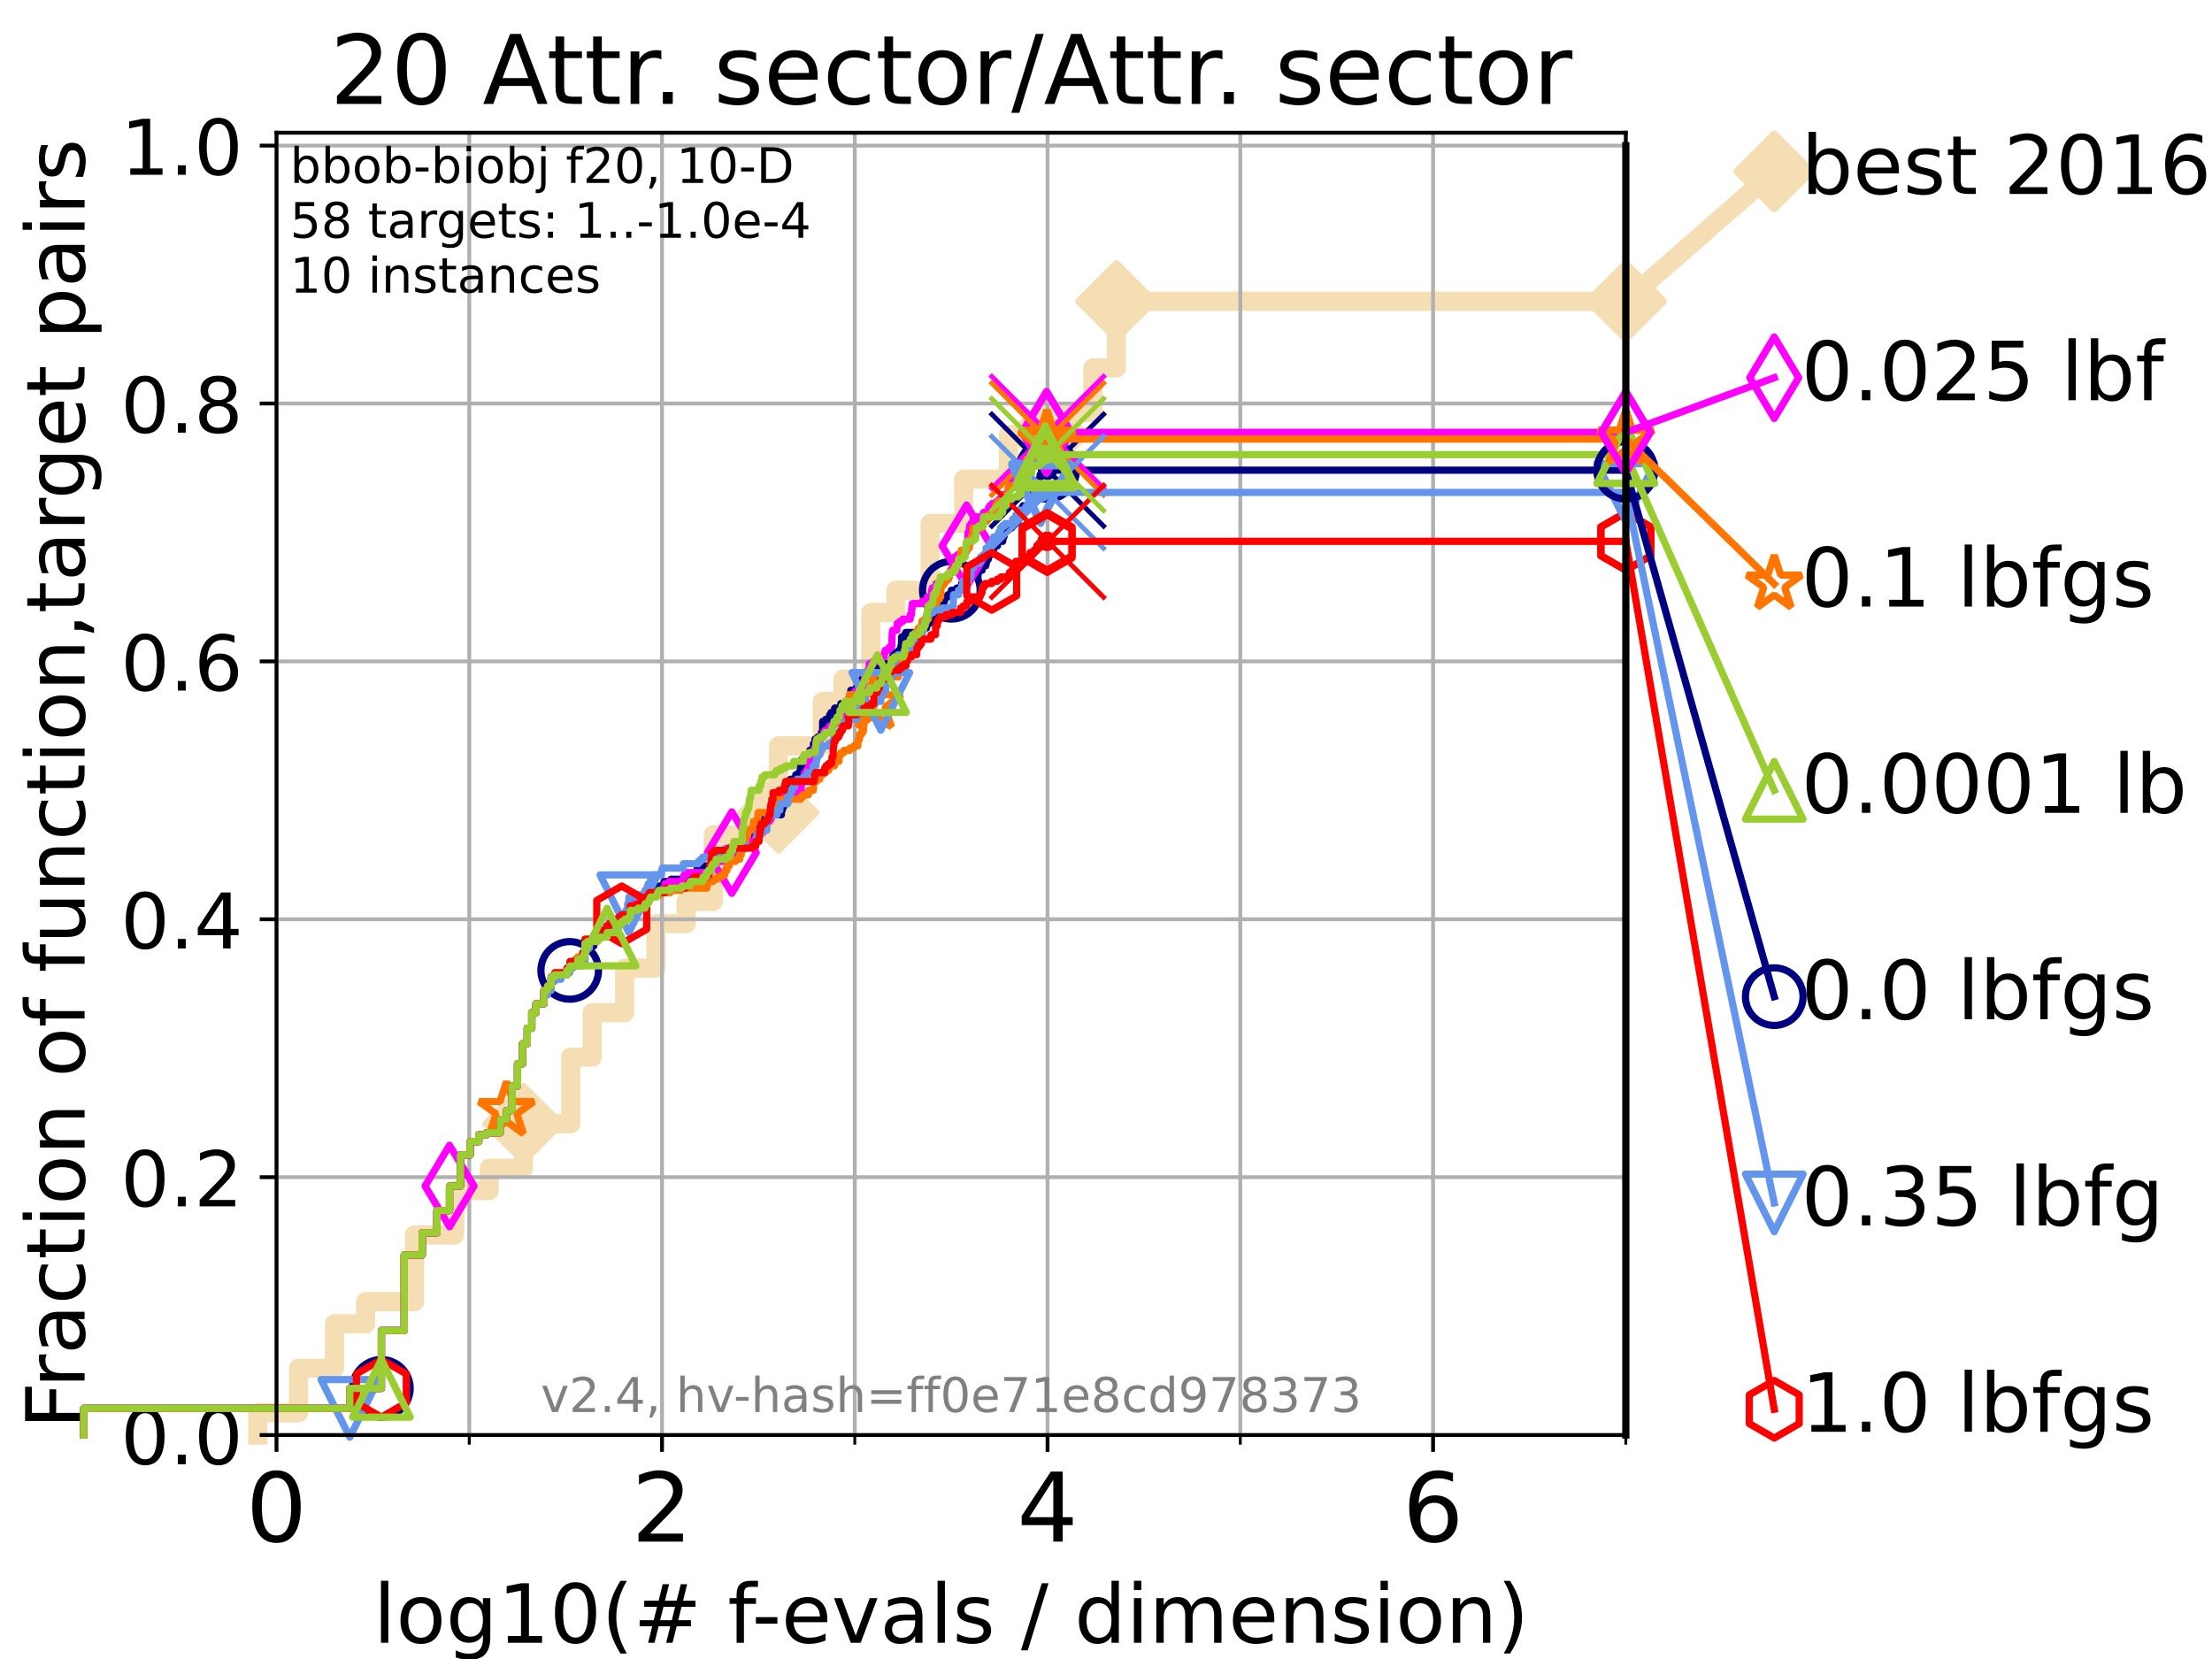 <?xml version="1.0" encoding="utf-8" standalone="no"?>
<!DOCTYPE svg PUBLIC "-//W3C//DTD SVG 1.1//EN"
  "http://www.w3.org/Graphics/SVG/1.1/DTD/svg11.dtd">
<!-- Created with matplotlib (https://matplotlib.org/) -->
<svg height="345.6pt" version="1.1" viewBox="0 0 460.8 345.6" width="460.8pt" xmlns="http://www.w3.org/2000/svg" xmlns:xlink="http://www.w3.org/1999/xlink">
 <defs>
  <style type="text/css">*{stroke-linecap:butt;stroke-linejoin:round;}</style>
 </defs>
 <g id="figure_1">
  <g id="patch_1">
   <path d="M 0 345.6 
L 460.8 345.6 
L 460.8 0 
L 0 0 
z
" style="fill:#ffffff;"/>
  </g>
  <g id="axes_1">
   <g id="patch_2">
    <path d="M 57.6 298.944 
L 338.688 298.944 
L 338.688 27.648 
L 57.6 27.648 
z
" style="fill:#ffffff;"/>
   </g>
   <g id="line2d_1">
    <path d="M 53.709 298.944 
L 53.709 294.313 
L 62.175 294.313 
L 62.175 285.05 
L 69.688 285.05 
L 69.688 275.788 
L 76.168 275.788 
L 76.168 271.157 
L 86.351 271.157 
L 86.351 257.263 
L 94.715 257.263 
L 94.715 248.001 
L 101.924 248.001 
L 101.924 243.37 
L 109.04 243.37 
L 109.04 234.107 
L 118.891 234.107 
L 118.891 220.214 
L 123.354 220.214 
L 123.354 210.951 
L 130.128 210.951 
L 130.128 201.689 
L 136.645 201.689 
L 136.645 192.426 
L 142.937 192.426 
L 142.937 187.795 
L 148.602 187.795 
L 148.602 173.901 
L 157.145 173.901 
L 157.145 169.27 
L 162.148 169.27 
L 162.148 155.377 
L 171.279 155.377 
L 171.279 146.114 
L 175.596 146.114 
L 175.596 141.483 
L 181.419 141.483 
L 181.419 127.589 
L 186.632 127.589 
L 186.632 122.958 
L 193.768 122.958 
L 193.768 109.065 
L 200.755 109.065 
L 200.755 99.802 
L 210.095 99.802 
L 210.095 90.54 
L 218.4 90.54 
L 218.4 85.909 
L 227.665 85.909 
L 227.665 76.646 
L 232.567 76.646 
L 232.567 62.753 
L 338.688 62.753 
" style="fill:none;stroke:#f5deb3;stroke-linecap:square;stroke-width:4;"/>
   </g>
   <g id="line2d_2">
    <defs>
     <path d="M 0 7.778 
L 7.778 0 
L 0 -7.778 
L -7.778 0 
z
" id="m7bbca7c5b5" style="stroke:#f5deb3;stroke-linejoin:miter;stroke-width:1.5;"/>
    </defs>
    <g>
     <use style="fill:#f5deb3;stroke:#f5deb3;stroke-linejoin:miter;stroke-width:1.5;" x="109.04" xlink:href="#m7bbca7c5b5" y="234.107"/>
     <use style="fill:#f5deb3;stroke:#f5deb3;stroke-linejoin:miter;stroke-width:1.5;" x="162.148" xlink:href="#m7bbca7c5b5" y="169.27"/>
     <use style="fill:#f5deb3;stroke:#f5deb3;stroke-linejoin:miter;stroke-width:1.5;" x="218.4" xlink:href="#m7bbca7c5b5" y="90.54"/>
     <use style="fill:#f5deb3;stroke:#f5deb3;stroke-linejoin:miter;stroke-width:1.5;" x="232.567" xlink:href="#m7bbca7c5b5" y="62.753"/>
     <use style="fill:#f5deb3;stroke:#f5deb3;stroke-linejoin:miter;stroke-width:1.5;" x="232.567" xlink:href="#m7bbca7c5b5" y="62.753"/>
     <use style="fill:#f5deb3;stroke:#f5deb3;stroke-linejoin:miter;stroke-width:1.5;" x="338.688" xlink:href="#m7bbca7c5b5" y="62.753"/>
    </g>
   </g>
   <g id="line2d_3">
    <path style="fill:none;stroke:#f5deb3;stroke-linecap:square;stroke-width:4;"/>
    <g/>
   </g>
   <g id="line2d_4">
    <path d="M 338.688 62.753 
L 369.608 35.706 
" style="fill:none;stroke:#f5deb3;stroke-linecap:square;stroke-width:4;"/>
    <g>
     <use style="fill:#f5deb3;stroke:#f5deb3;stroke-linejoin:miter;stroke-width:1.5;" x="338.688" xlink:href="#m7bbca7c5b5" y="62.753"/>
     <use style="fill:#f5deb3;stroke:#f5deb3;stroke-linejoin:miter;stroke-width:1.5;" x="369.608" xlink:href="#m7bbca7c5b5" y="35.706"/>
    </g>
   </g>
   <g id="matplotlib.axis_1">
    <g id="xtick_1">
     <g id="line2d_5">
      <path clip-path="url(#p63413e7a2e)" d="M 57.6 298.944 
L 57.6 27.648 
" style="fill:none;stroke:#b0b0b0;stroke-linecap:square;stroke-width:0.8;"/>
     </g>
     <g id="line2d_6">
      <defs>
       <path d="M 0 0 
L 0 3.5 
" id="m0e2ff40149" style="stroke:#000000;stroke-width:0.8;"/>
      </defs>
      <g>
       <use style="stroke:#000000;stroke-width:0.8;" x="57.6" xlink:href="#m0e2ff40149" y="298.944"/>
      </g>
     </g>
     <g id="text_1">
      <!-- 0 -->
      <g transform="translate(51.237 321.141)scale(0.2 -0.2)">
       <defs>
        <path d="M 31.781 66.406 
Q 24.172 66.406 20.328 58.906 
Q 16.5 51.422 16.5 36.375 
Q 16.5 21.391 20.328 13.891 
Q 24.172 6.391 31.781 6.391 
Q 39.453 6.391 43.281 13.891 
Q 47.125 21.391 47.125 36.375 
Q 47.125 51.422 43.281 58.906 
Q 39.453 66.406 31.781 66.406 
z
M 31.781 74.219 
Q 44.047 74.219 50.516 64.516 
Q 56.984 54.828 56.984 36.375 
Q 56.984 17.969 50.516 8.266 
Q 44.047 -1.422 31.781 -1.422 
Q 19.531 -1.422 13.062 8.266 
Q 6.594 17.969 6.594 36.375 
Q 6.594 54.828 13.062 64.516 
Q 19.531 74.219 31.781 74.219 
z
" id="DejaVuSans-48"/>
       </defs>
       <use xlink:href="#DejaVuSans-48"/>
      </g>
     </g>
    </g>
    <g id="xtick_2">
     <g id="line2d_7">
      <path clip-path="url(#p63413e7a2e)" d="M 137.911 298.944 
L 137.911 27.648 
" style="fill:none;stroke:#b0b0b0;stroke-linecap:square;stroke-width:0.8;"/>
     </g>
     <g id="line2d_8">
      <g>
       <use style="stroke:#000000;stroke-width:0.8;" x="137.911" xlink:href="#m0e2ff40149" y="298.944"/>
      </g>
     </g>
     <g id="text_2">
      <!-- 2 -->
      <g transform="translate(131.548 321.141)scale(0.2 -0.2)">
       <defs>
        <path d="M 19.188 8.297 
L 53.609 8.297 
L 53.609 0 
L 7.328 0 
L 7.328 8.297 
Q 12.938 14.109 22.625 23.891 
Q 32.328 33.688 34.812 36.531 
Q 39.547 41.844 41.422 45.531 
Q 43.312 49.219 43.312 52.781 
Q 43.312 58.594 39.234 62.25 
Q 35.156 65.922 28.609 65.922 
Q 23.969 65.922 18.812 64.312 
Q 13.672 62.703 7.812 59.422 
L 7.812 69.391 
Q 13.766 71.781 18.938 73 
Q 24.125 74.219 28.422 74.219 
Q 39.75 74.219 46.484 68.547 
Q 53.219 62.891 53.219 53.422 
Q 53.219 48.922 51.531 44.891 
Q 49.859 40.875 45.406 35.406 
Q 44.188 33.984 37.641 27.219 
Q 31.109 20.453 19.188 8.297 
z
" id="DejaVuSans-50"/>
       </defs>
       <use xlink:href="#DejaVuSans-50"/>
      </g>
     </g>
    </g>
    <g id="xtick_3">
     <g id="line2d_9">
      <path clip-path="url(#p63413e7a2e)" d="M 218.222 298.944 
L 218.222 27.648 
" style="fill:none;stroke:#b0b0b0;stroke-linecap:square;stroke-width:0.8;"/>
     </g>
     <g id="line2d_10">
      <g>
       <use style="stroke:#000000;stroke-width:0.8;" x="218.222" xlink:href="#m0e2ff40149" y="298.944"/>
      </g>
     </g>
     <g id="text_3">
      <!-- 4 -->
      <g transform="translate(211.859 321.141)scale(0.2 -0.2)">
       <defs>
        <path d="M 37.797 64.312 
L 12.891 25.391 
L 37.797 25.391 
z
M 35.203 72.906 
L 47.609 72.906 
L 47.609 25.391 
L 58.016 25.391 
L 58.016 17.188 
L 47.609 17.188 
L 47.609 0 
L 37.797 0 
L 37.797 17.188 
L 4.891 17.188 
L 4.891 26.703 
z
" id="DejaVuSans-52"/>
       </defs>
       <use xlink:href="#DejaVuSans-52"/>
      </g>
     </g>
    </g>
    <g id="xtick_4">
     <g id="line2d_11">
      <path clip-path="url(#p63413e7a2e)" d="M 298.533 298.944 
L 298.533 27.648 
" style="fill:none;stroke:#b0b0b0;stroke-linecap:square;stroke-width:0.8;"/>
     </g>
     <g id="line2d_12">
      <g>
       <use style="stroke:#000000;stroke-width:0.8;" x="298.533" xlink:href="#m0e2ff40149" y="298.944"/>
      </g>
     </g>
     <g id="text_4">
      <!-- 6 -->
      <g transform="translate(292.17 321.141)scale(0.2 -0.2)">
       <defs>
        <path d="M 33.016 40.375 
Q 26.375 40.375 22.484 35.828 
Q 18.609 31.297 18.609 23.391 
Q 18.609 15.531 22.484 10.953 
Q 26.375 6.391 33.016 6.391 
Q 39.656 6.391 43.531 10.953 
Q 47.406 15.531 47.406 23.391 
Q 47.406 31.297 43.531 35.828 
Q 39.656 40.375 33.016 40.375 
z
M 52.594 71.297 
L 52.594 62.312 
Q 48.875 64.062 45.094 64.984 
Q 41.312 65.922 37.594 65.922 
Q 27.828 65.922 22.672 59.328 
Q 17.531 52.734 16.797 39.406 
Q 19.672 43.656 24.016 45.922 
Q 28.375 48.188 33.594 48.188 
Q 44.578 48.188 50.953 41.516 
Q 57.328 34.859 57.328 23.391 
Q 57.328 12.156 50.688 5.359 
Q 44.047 -1.422 33.016 -1.422 
Q 20.359 -1.422 13.672 8.266 
Q 6.984 17.969 6.984 36.375 
Q 6.984 53.656 15.188 63.938 
Q 23.391 74.219 37.203 74.219 
Q 40.922 74.219 44.703 73.484 
Q 48.484 72.75 52.594 71.297 
z
" id="DejaVuSans-54"/>
       </defs>
       <use xlink:href="#DejaVuSans-54"/>
      </g>
     </g>
    </g>
    <g id="xtick_5">
     <g id="line2d_13">
      <path clip-path="url(#p63413e7a2e)" d="M 97.755 298.944 
L 97.755 27.648 
" style="fill:none;stroke:#b0b0b0;stroke-linecap:square;stroke-width:0.8;"/>
     </g>
     <g id="line2d_14">
      <defs>
       <path d="M 0 0 
L 0 2 
" id="me5d6ba0503" style="stroke:#000000;stroke-width:0.6;"/>
      </defs>
      <g>
       <use style="stroke:#000000;stroke-width:0.6;" x="97.755" xlink:href="#me5d6ba0503" y="298.944"/>
      </g>
     </g>
    </g>
    <g id="xtick_6">
     <g id="line2d_15">
      <path clip-path="url(#p63413e7a2e)" d="M 178.066 298.944 
L 178.066 27.648 
" style="fill:none;stroke:#b0b0b0;stroke-linecap:square;stroke-width:0.8;"/>
     </g>
     <g id="line2d_16">
      <g>
       <use style="stroke:#000000;stroke-width:0.6;" x="178.066" xlink:href="#me5d6ba0503" y="298.944"/>
      </g>
     </g>
    </g>
    <g id="xtick_7">
     <g id="line2d_17">
      <path clip-path="url(#p63413e7a2e)" d="M 258.377 298.944 
L 258.377 27.648 
" style="fill:none;stroke:#b0b0b0;stroke-linecap:square;stroke-width:0.8;"/>
     </g>
     <g id="line2d_18">
      <g>
       <use style="stroke:#000000;stroke-width:0.6;" x="258.377" xlink:href="#me5d6ba0503" y="298.944"/>
      </g>
     </g>
    </g>
    <g id="xtick_8">
     <g id="line2d_19">
      <path clip-path="url(#p63413e7a2e)" d="M 338.688 298.944 
L 338.688 27.648 
" style="fill:none;stroke:#b0b0b0;stroke-linecap:square;stroke-width:0.8;"/>
     </g>
     <g id="line2d_20">
      <g>
       <use style="stroke:#000000;stroke-width:0.6;" x="338.688" xlink:href="#me5d6ba0503" y="298.944"/>
      </g>
     </g>
    </g>
    <g id="text_5">
     <!-- log10(# f-evals / dimension) -->
     <g transform="translate(77.764 342.218)scale(0.17 -0.17)">
      <defs>
       <path d="M 9.422 75.984 
L 18.406 75.984 
L 18.406 0 
L 9.422 0 
z
" id="DejaVuSans-108"/>
       <path d="M 30.609 48.391 
Q 23.391 48.391 19.188 42.75 
Q 14.984 37.109 14.984 27.297 
Q 14.984 17.484 19.156 11.844 
Q 23.344 6.203 30.609 6.203 
Q 37.797 6.203 41.984 11.859 
Q 46.188 17.531 46.188 27.297 
Q 46.188 37.016 41.984 42.703 
Q 37.797 48.391 30.609 48.391 
z
M 30.609 56 
Q 42.328 56 49.016 48.375 
Q 55.719 40.766 55.719 27.297 
Q 55.719 13.875 49.016 6.219 
Q 42.328 -1.422 30.609 -1.422 
Q 18.844 -1.422 12.172 6.219 
Q 5.516 13.875 5.516 27.297 
Q 5.516 40.766 12.172 48.375 
Q 18.844 56 30.609 56 
z
" id="DejaVuSans-111"/>
       <path d="M 45.406 27.984 
Q 45.406 37.75 41.375 43.109 
Q 37.359 48.484 30.078 48.484 
Q 22.859 48.484 18.828 43.109 
Q 14.797 37.75 14.797 27.984 
Q 14.797 18.266 18.828 12.891 
Q 22.859 7.516 30.078 7.516 
Q 37.359 7.516 41.375 12.891 
Q 45.406 18.266 45.406 27.984 
z
M 54.391 6.781 
Q 54.391 -7.172 48.188 -13.984 
Q 42 -20.797 29.203 -20.797 
Q 24.469 -20.797 20.266 -20.094 
Q 16.062 -19.391 12.109 -17.922 
L 12.109 -9.188 
Q 16.062 -11.328 19.922 -12.344 
Q 23.781 -13.375 27.781 -13.375 
Q 36.625 -13.375 41.016 -8.766 
Q 45.406 -4.156 45.406 5.172 
L 45.406 9.625 
Q 42.625 4.781 38.281 2.391 
Q 33.938 0 27.875 0 
Q 17.828 0 11.672 7.656 
Q 5.516 15.328 5.516 27.984 
Q 5.516 40.672 11.672 48.328 
Q 17.828 56 27.875 56 
Q 33.938 56 38.281 53.609 
Q 42.625 51.219 45.406 46.391 
L 45.406 54.688 
L 54.391 54.688 
z
" id="DejaVuSans-103"/>
       <path d="M 12.406 8.297 
L 28.516 8.297 
L 28.516 63.922 
L 10.984 60.406 
L 10.984 69.391 
L 28.422 72.906 
L 38.281 72.906 
L 38.281 8.297 
L 54.391 8.297 
L 54.391 0 
L 12.406 0 
z
" id="DejaVuSans-49"/>
       <path d="M 31 75.875 
Q 24.469 64.656 21.281 53.656 
Q 18.109 42.672 18.109 31.391 
Q 18.109 20.125 21.312 9.062 
Q 24.516 -2 31 -13.188 
L 23.188 -13.188 
Q 15.875 -1.703 12.234 9.375 
Q 8.594 20.453 8.594 31.391 
Q 8.594 42.281 12.203 53.312 
Q 15.828 64.359 23.188 75.875 
z
" id="DejaVuSans-40"/>
       <path d="M 51.125 44 
L 36.922 44 
L 32.812 27.688 
L 47.125 27.688 
z
M 43.797 71.781 
L 38.719 51.516 
L 52.984 51.516 
L 58.109 71.781 
L 65.922 71.781 
L 60.891 51.516 
L 76.125 51.516 
L 76.125 44 
L 58.984 44 
L 54.984 27.688 
L 70.516 27.688 
L 70.516 20.219 
L 53.078 20.219 
L 48 0 
L 40.188 0 
L 45.219 20.219 
L 30.906 20.219 
L 25.875 0 
L 18.016 0 
L 23.094 20.219 
L 7.719 20.219 
L 7.719 27.688 
L 24.906 27.688 
L 29 44 
L 13.281 44 
L 13.281 51.516 
L 30.906 51.516 
L 35.891 71.781 
z
" id="DejaVuSans-35"/>
       <path id="DejaVuSans-32"/>
       <path d="M 37.109 75.984 
L 37.109 68.5 
L 28.516 68.5 
Q 23.688 68.5 21.797 66.547 
Q 19.922 64.594 19.922 59.516 
L 19.922 54.688 
L 34.719 54.688 
L 34.719 47.703 
L 19.922 47.703 
L 19.922 0 
L 10.891 0 
L 10.891 47.703 
L 2.297 47.703 
L 2.297 54.688 
L 10.891 54.688 
L 10.891 58.5 
Q 10.891 67.625 15.141 71.797 
Q 19.391 75.984 28.609 75.984 
z
" id="DejaVuSans-102"/>
       <path d="M 4.891 31.391 
L 31.203 31.391 
L 31.203 23.391 
L 4.891 23.391 
z
" id="DejaVuSans-45"/>
       <path d="M 56.203 29.594 
L 56.203 25.203 
L 14.891 25.203 
Q 15.484 15.922 20.484 11.062 
Q 25.484 6.203 34.422 6.203 
Q 39.594 6.203 44.453 7.469 
Q 49.312 8.734 54.109 11.281 
L 54.109 2.781 
Q 49.266 0.734 44.188 -0.344 
Q 39.109 -1.422 33.891 -1.422 
Q 20.797 -1.422 13.156 6.188 
Q 5.516 13.812 5.516 26.812 
Q 5.516 40.234 12.766 48.109 
Q 20.016 56 32.328 56 
Q 43.359 56 49.781 48.891 
Q 56.203 41.797 56.203 29.594 
z
M 47.219 32.234 
Q 47.125 39.594 43.094 43.984 
Q 39.062 48.391 32.422 48.391 
Q 24.906 48.391 20.391 44.141 
Q 15.875 39.891 15.188 32.172 
z
" id="DejaVuSans-101"/>
       <path d="M 2.984 54.688 
L 12.5 54.688 
L 29.594 8.797 
L 46.688 54.688 
L 56.203 54.688 
L 35.688 0 
L 23.484 0 
z
" id="DejaVuSans-118"/>
       <path d="M 34.281 27.484 
Q 23.391 27.484 19.188 25 
Q 14.984 22.516 14.984 16.5 
Q 14.984 11.719 18.141 8.906 
Q 21.297 6.109 26.703 6.109 
Q 34.188 6.109 38.703 11.406 
Q 43.219 16.703 43.219 25.484 
L 43.219 27.484 
z
M 52.203 31.203 
L 52.203 0 
L 43.219 0 
L 43.219 8.297 
Q 40.141 3.328 35.547 0.953 
Q 30.953 -1.422 24.312 -1.422 
Q 15.922 -1.422 10.953 3.297 
Q 6 8.016 6 15.922 
Q 6 25.141 12.172 29.828 
Q 18.359 34.516 30.609 34.516 
L 43.219 34.516 
L 43.219 35.406 
Q 43.219 41.609 39.141 45 
Q 35.062 48.391 27.688 48.391 
Q 23 48.391 18.547 47.266 
Q 14.109 46.141 10.016 43.891 
L 10.016 52.203 
Q 14.938 54.109 19.578 55.047 
Q 24.219 56 28.609 56 
Q 40.484 56 46.344 49.844 
Q 52.203 43.703 52.203 31.203 
z
" id="DejaVuSans-97"/>
       <path d="M 44.281 53.078 
L 44.281 44.578 
Q 40.484 46.531 36.375 47.5 
Q 32.281 48.484 27.875 48.484 
Q 21.188 48.484 17.844 46.438 
Q 14.5 44.391 14.5 40.281 
Q 14.5 37.156 16.891 35.375 
Q 19.281 33.594 26.516 31.984 
L 29.594 31.297 
Q 39.156 29.25 43.188 25.516 
Q 47.219 21.781 47.219 15.094 
Q 47.219 7.469 41.188 3.016 
Q 35.156 -1.422 24.609 -1.422 
Q 20.219 -1.422 15.453 -0.562 
Q 10.688 0.297 5.422 2 
L 5.422 11.281 
Q 10.406 8.688 15.234 7.391 
Q 20.062 6.109 24.812 6.109 
Q 31.156 6.109 34.562 8.281 
Q 37.984 10.453 37.984 14.406 
Q 37.984 18.062 35.516 20.016 
Q 33.062 21.969 24.703 23.781 
L 21.578 24.516 
Q 13.234 26.266 9.516 29.906 
Q 5.812 33.547 5.812 39.891 
Q 5.812 47.609 11.281 51.797 
Q 16.75 56 26.812 56 
Q 31.781 56 36.172 55.266 
Q 40.578 54.547 44.281 53.078 
z
" id="DejaVuSans-115"/>
       <path d="M 25.391 72.906 
L 33.688 72.906 
L 8.297 -9.281 
L 0 -9.281 
z
" id="DejaVuSans-47"/>
       <path d="M 45.406 46.391 
L 45.406 75.984 
L 54.391 75.984 
L 54.391 0 
L 45.406 0 
L 45.406 8.203 
Q 42.578 3.328 38.25 0.953 
Q 33.938 -1.422 27.875 -1.422 
Q 17.969 -1.422 11.734 6.484 
Q 5.516 14.406 5.516 27.297 
Q 5.516 40.188 11.734 48.094 
Q 17.969 56 27.875 56 
Q 33.938 56 38.25 53.625 
Q 42.578 51.266 45.406 46.391 
z
M 14.797 27.297 
Q 14.797 17.391 18.875 11.75 
Q 22.953 6.109 30.078 6.109 
Q 37.203 6.109 41.297 11.75 
Q 45.406 17.391 45.406 27.297 
Q 45.406 37.203 41.297 42.844 
Q 37.203 48.484 30.078 48.484 
Q 22.953 48.484 18.875 42.844 
Q 14.797 37.203 14.797 27.297 
z
" id="DejaVuSans-100"/>
       <path d="M 9.422 54.688 
L 18.406 54.688 
L 18.406 0 
L 9.422 0 
z
M 9.422 75.984 
L 18.406 75.984 
L 18.406 64.594 
L 9.422 64.594 
z
" id="DejaVuSans-105"/>
       <path d="M 52 44.188 
Q 55.375 50.25 60.062 53.125 
Q 64.75 56 71.094 56 
Q 79.641 56 84.281 50.016 
Q 88.922 44.047 88.922 33.016 
L 88.922 0 
L 79.891 0 
L 79.891 32.719 
Q 79.891 40.578 77.094 44.375 
Q 74.312 48.188 68.609 48.188 
Q 61.625 48.188 57.562 43.547 
Q 53.516 38.922 53.516 30.906 
L 53.516 0 
L 44.484 0 
L 44.484 32.719 
Q 44.484 40.625 41.703 44.406 
Q 38.922 48.188 33.109 48.188 
Q 26.219 48.188 22.156 43.531 
Q 18.109 38.875 18.109 30.906 
L 18.109 0 
L 9.078 0 
L 9.078 54.688 
L 18.109 54.688 
L 18.109 46.188 
Q 21.188 51.219 25.484 53.609 
Q 29.781 56 35.688 56 
Q 41.656 56 45.828 52.969 
Q 50 49.953 52 44.188 
z
" id="DejaVuSans-109"/>
       <path d="M 54.891 33.016 
L 54.891 0 
L 45.906 0 
L 45.906 32.719 
Q 45.906 40.484 42.875 44.328 
Q 39.844 48.188 33.797 48.188 
Q 26.516 48.188 22.312 43.547 
Q 18.109 38.922 18.109 30.906 
L 18.109 0 
L 9.078 0 
L 9.078 54.688 
L 18.109 54.688 
L 18.109 46.188 
Q 21.344 51.125 25.703 53.562 
Q 30.078 56 35.797 56 
Q 45.219 56 50.047 50.172 
Q 54.891 44.344 54.891 33.016 
z
" id="DejaVuSans-110"/>
       <path d="M 8.016 75.875 
L 15.828 75.875 
Q 23.141 64.359 26.781 53.312 
Q 30.422 42.281 30.422 31.391 
Q 30.422 20.453 26.781 9.375 
Q 23.141 -1.703 15.828 -13.188 
L 8.016 -13.188 
Q 14.5 -2 17.703 9.062 
Q 20.906 20.125 20.906 31.391 
Q 20.906 42.672 17.703 53.656 
Q 14.5 64.656 8.016 75.875 
z
" id="DejaVuSans-41"/>
      </defs>
      <use xlink:href="#DejaVuSans-108"/>
      <use x="27.783" xlink:href="#DejaVuSans-111"/>
      <use x="88.965" xlink:href="#DejaVuSans-103"/>
      <use x="152.441" xlink:href="#DejaVuSans-49"/>
      <use x="216.064" xlink:href="#DejaVuSans-48"/>
      <use x="279.688" xlink:href="#DejaVuSans-40"/>
      <use x="318.701" xlink:href="#DejaVuSans-35"/>
      <use x="402.49" xlink:href="#DejaVuSans-32"/>
      <use x="434.277" xlink:href="#DejaVuSans-102"/>
      <use x="463.982" xlink:href="#DejaVuSans-45"/>
      <use x="500.066" xlink:href="#DejaVuSans-101"/>
      <use x="561.59" xlink:href="#DejaVuSans-118"/>
      <use x="620.77" xlink:href="#DejaVuSans-97"/>
      <use x="682.049" xlink:href="#DejaVuSans-108"/>
      <use x="709.832" xlink:href="#DejaVuSans-115"/>
      <use x="761.932" xlink:href="#DejaVuSans-32"/>
      <use x="793.719" xlink:href="#DejaVuSans-47"/>
      <use x="827.41" xlink:href="#DejaVuSans-32"/>
      <use x="859.197" xlink:href="#DejaVuSans-100"/>
      <use x="922.674" xlink:href="#DejaVuSans-105"/>
      <use x="950.457" xlink:href="#DejaVuSans-109"/>
      <use x="1047.869" xlink:href="#DejaVuSans-101"/>
      <use x="1109.393" xlink:href="#DejaVuSans-110"/>
      <use x="1172.771" xlink:href="#DejaVuSans-115"/>
      <use x="1224.871" xlink:href="#DejaVuSans-105"/>
      <use x="1252.654" xlink:href="#DejaVuSans-111"/>
      <use x="1313.836" xlink:href="#DejaVuSans-110"/>
      <use x="1377.215" xlink:href="#DejaVuSans-41"/>
     </g>
    </g>
   </g>
   <g id="matplotlib.axis_2">
    <g id="ytick_1">
     <g id="line2d_21">
      <path clip-path="url(#p63413e7a2e)" d="M 57.6 298.944 
L 338.688 298.944 
" style="fill:none;stroke:#b0b0b0;stroke-linecap:square;stroke-width:0.8;"/>
     </g>
     <g id="line2d_22">
      <defs>
       <path d="M 0 0 
L -3.5 0 
" id="mdc0a636904" style="stroke:#000000;stroke-width:0.8;"/>
      </defs>
      <g>
       <use style="stroke:#000000;stroke-width:0.8;" x="57.6" xlink:href="#mdc0a636904" y="298.944"/>
      </g>
     </g>
     <g id="text_6">
      <!-- 0.0 -->
      <g transform="translate(25.155 305.023)scale(0.16 -0.16)">
       <defs>
        <path d="M 10.688 12.406 
L 21 12.406 
L 21 0 
L 10.688 0 
z
" id="DejaVuSans-46"/>
       </defs>
       <use xlink:href="#DejaVuSans-48"/>
       <use x="63.623" xlink:href="#DejaVuSans-46"/>
       <use x="95.41" xlink:href="#DejaVuSans-48"/>
      </g>
     </g>
    </g>
    <g id="ytick_2">
     <g id="line2d_23">
      <path clip-path="url(#p63413e7a2e)" d="M 57.6 245.222 
L 338.688 245.222 
" style="fill:none;stroke:#b0b0b0;stroke-linecap:square;stroke-width:0.8;"/>
     </g>
     <g id="line2d_24">
      <g>
       <use style="stroke:#000000;stroke-width:0.8;" x="57.6" xlink:href="#mdc0a636904" y="245.222"/>
      </g>
     </g>
     <g id="text_7">
      <!-- 0.2 -->
      <g transform="translate(25.155 251.301)scale(0.16 -0.16)">
       <use xlink:href="#DejaVuSans-48"/>
       <use x="63.623" xlink:href="#DejaVuSans-46"/>
       <use x="95.41" xlink:href="#DejaVuSans-50"/>
      </g>
     </g>
    </g>
    <g id="ytick_3">
     <g id="line2d_25">
      <path clip-path="url(#p63413e7a2e)" d="M 57.6 191.5 
L 338.688 191.5 
" style="fill:none;stroke:#b0b0b0;stroke-linecap:square;stroke-width:0.8;"/>
     </g>
     <g id="line2d_26">
      <g>
       <use style="stroke:#000000;stroke-width:0.8;" x="57.6" xlink:href="#mdc0a636904" y="191.5"/>
      </g>
     </g>
     <g id="text_8">
      <!-- 0.4 -->
      <g transform="translate(25.155 197.579)scale(0.16 -0.16)">
       <use xlink:href="#DejaVuSans-48"/>
       <use x="63.623" xlink:href="#DejaVuSans-46"/>
       <use x="95.41" xlink:href="#DejaVuSans-52"/>
      </g>
     </g>
    </g>
    <g id="ytick_4">
     <g id="line2d_27">
      <path clip-path="url(#p63413e7a2e)" d="M 57.6 137.778 
L 338.688 137.778 
" style="fill:none;stroke:#b0b0b0;stroke-linecap:square;stroke-width:0.8;"/>
     </g>
     <g id="line2d_28">
      <g>
       <use style="stroke:#000000;stroke-width:0.8;" x="57.6" xlink:href="#mdc0a636904" y="137.778"/>
      </g>
     </g>
     <g id="text_9">
      <!-- 0.6 -->
      <g transform="translate(25.155 143.857)scale(0.16 -0.16)">
       <use xlink:href="#DejaVuSans-48"/>
       <use x="63.623" xlink:href="#DejaVuSans-46"/>
       <use x="95.41" xlink:href="#DejaVuSans-54"/>
      </g>
     </g>
    </g>
    <g id="ytick_5">
     <g id="line2d_29">
      <path clip-path="url(#p63413e7a2e)" d="M 57.6 84.056 
L 338.688 84.056 
" style="fill:none;stroke:#b0b0b0;stroke-linecap:square;stroke-width:0.8;"/>
     </g>
     <g id="line2d_30">
      <g>
       <use style="stroke:#000000;stroke-width:0.8;" x="57.6" xlink:href="#mdc0a636904" y="84.056"/>
      </g>
     </g>
     <g id="text_10">
      <!-- 0.8 -->
      <g transform="translate(25.155 90.135)scale(0.16 -0.16)">
       <defs>
        <path d="M 31.781 34.625 
Q 24.75 34.625 20.719 30.859 
Q 16.703 27.094 16.703 20.516 
Q 16.703 13.922 20.719 10.156 
Q 24.75 6.391 31.781 6.391 
Q 38.812 6.391 42.859 10.172 
Q 46.922 13.969 46.922 20.516 
Q 46.922 27.094 42.891 30.859 
Q 38.875 34.625 31.781 34.625 
z
M 21.922 38.812 
Q 15.578 40.375 12.031 44.719 
Q 8.5 49.078 8.5 55.328 
Q 8.5 64.062 14.719 69.141 
Q 20.953 74.219 31.781 74.219 
Q 42.672 74.219 48.875 69.141 
Q 55.078 64.062 55.078 55.328 
Q 55.078 49.078 51.531 44.719 
Q 48 40.375 41.703 38.812 
Q 48.828 37.156 52.797 32.312 
Q 56.781 27.484 56.781 20.516 
Q 56.781 9.906 50.312 4.234 
Q 43.844 -1.422 31.781 -1.422 
Q 19.734 -1.422 13.25 4.234 
Q 6.781 9.906 6.781 20.516 
Q 6.781 27.484 10.781 32.312 
Q 14.797 37.156 21.922 38.812 
z
M 18.312 54.391 
Q 18.312 48.734 21.844 45.562 
Q 25.391 42.391 31.781 42.391 
Q 38.141 42.391 41.719 45.562 
Q 45.312 48.734 45.312 54.391 
Q 45.312 60.062 41.719 63.234 
Q 38.141 66.406 31.781 66.406 
Q 25.391 66.406 21.844 63.234 
Q 18.312 60.062 18.312 54.391 
z
" id="DejaVuSans-56"/>
       </defs>
       <use xlink:href="#DejaVuSans-48"/>
       <use x="63.623" xlink:href="#DejaVuSans-46"/>
       <use x="95.41" xlink:href="#DejaVuSans-56"/>
      </g>
     </g>
    </g>
    <g id="ytick_6">
     <g id="line2d_31">
      <path clip-path="url(#p63413e7a2e)" d="M 57.6 30.334 
L 338.688 30.334 
" style="fill:none;stroke:#b0b0b0;stroke-linecap:square;stroke-width:0.8;"/>
     </g>
     <g id="line2d_32">
      <g>
       <use style="stroke:#000000;stroke-width:0.8;" x="57.6" xlink:href="#mdc0a636904" y="30.334"/>
      </g>
     </g>
     <g id="text_11">
      <!-- 1.0 -->
      <g transform="translate(25.155 36.413)scale(0.16 -0.16)">
       <use xlink:href="#DejaVuSans-49"/>
       <use x="63.623" xlink:href="#DejaVuSans-46"/>
       <use x="95.41" xlink:href="#DejaVuSans-48"/>
      </g>
     </g>
    </g>
    <g id="text_12">
     <!-- Fraction of function,target pairs -->
     <g transform="translate(17.62 297.681)rotate(-90)scale(0.17 -0.17)">
      <defs>
       <path d="M 9.812 72.906 
L 51.703 72.906 
L 51.703 64.594 
L 19.672 64.594 
L 19.672 43.109 
L 48.578 43.109 
L 48.578 34.812 
L 19.672 34.812 
L 19.672 0 
L 9.812 0 
z
" id="DejaVuSans-70"/>
       <path d="M 41.109 46.297 
Q 39.594 47.172 37.812 47.578 
Q 36.031 48 33.891 48 
Q 26.266 48 22.188 43.047 
Q 18.109 38.094 18.109 28.812 
L 18.109 0 
L 9.078 0 
L 9.078 54.688 
L 18.109 54.688 
L 18.109 46.188 
Q 20.953 51.172 25.484 53.578 
Q 30.031 56 36.531 56 
Q 37.453 56 38.578 55.875 
Q 39.703 55.766 41.062 55.516 
z
" id="DejaVuSans-114"/>
       <path d="M 48.781 52.594 
L 48.781 44.188 
Q 44.969 46.297 41.141 47.344 
Q 37.312 48.391 33.406 48.391 
Q 24.656 48.391 19.812 42.844 
Q 14.984 37.312 14.984 27.297 
Q 14.984 17.281 19.812 11.734 
Q 24.656 6.203 33.406 6.203 
Q 37.312 6.203 41.141 7.25 
Q 44.969 8.297 48.781 10.406 
L 48.781 2.094 
Q 45.016 0.344 40.984 -0.531 
Q 36.969 -1.422 32.422 -1.422 
Q 20.062 -1.422 12.781 6.344 
Q 5.516 14.109 5.516 27.297 
Q 5.516 40.672 12.859 48.328 
Q 20.219 56 33.016 56 
Q 37.156 56 41.109 55.141 
Q 45.062 54.297 48.781 52.594 
z
" id="DejaVuSans-99"/>
       <path d="M 18.312 70.219 
L 18.312 54.688 
L 36.812 54.688 
L 36.812 47.703 
L 18.312 47.703 
L 18.312 18.016 
Q 18.312 11.328 20.141 9.422 
Q 21.969 7.516 27.594 7.516 
L 36.812 7.516 
L 36.812 0 
L 27.594 0 
Q 17.188 0 13.234 3.875 
Q 9.281 7.766 9.281 18.016 
L 9.281 47.703 
L 2.688 47.703 
L 2.688 54.688 
L 9.281 54.688 
L 9.281 70.219 
z
" id="DejaVuSans-116"/>
       <path d="M 8.5 21.578 
L 8.5 54.688 
L 17.484 54.688 
L 17.484 21.922 
Q 17.484 14.156 20.5 10.266 
Q 23.531 6.391 29.594 6.391 
Q 36.859 6.391 41.078 11.031 
Q 45.312 15.672 45.312 23.688 
L 45.312 54.688 
L 54.297 54.688 
L 54.297 0 
L 45.312 0 
L 45.312 8.406 
Q 42.047 3.422 37.719 1 
Q 33.406 -1.422 27.688 -1.422 
Q 18.266 -1.422 13.375 4.438 
Q 8.5 10.297 8.5 21.578 
z
M 31.109 56 
z
" id="DejaVuSans-117"/>
       <path d="M 11.719 12.406 
L 22.016 12.406 
L 22.016 4 
L 14.016 -11.625 
L 7.719 -11.625 
L 11.719 4 
z
" id="DejaVuSans-44"/>
       <path d="M 18.109 8.203 
L 18.109 -20.797 
L 9.078 -20.797 
L 9.078 54.688 
L 18.109 54.688 
L 18.109 46.391 
Q 20.953 51.266 25.266 53.625 
Q 29.594 56 35.594 56 
Q 45.562 56 51.781 48.094 
Q 58.016 40.188 58.016 27.297 
Q 58.016 14.406 51.781 6.484 
Q 45.562 -1.422 35.594 -1.422 
Q 29.594 -1.422 25.266 0.953 
Q 20.953 3.328 18.109 8.203 
z
M 48.688 27.297 
Q 48.688 37.203 44.609 42.844 
Q 40.531 48.484 33.406 48.484 
Q 26.266 48.484 22.188 42.844 
Q 18.109 37.203 18.109 27.297 
Q 18.109 17.391 22.188 11.75 
Q 26.266 6.109 33.406 6.109 
Q 40.531 6.109 44.609 11.75 
Q 48.688 17.391 48.688 27.297 
z
" id="DejaVuSans-112"/>
      </defs>
      <use xlink:href="#DejaVuSans-70"/>
      <use x="50.27" xlink:href="#DejaVuSans-114"/>
      <use x="91.383" xlink:href="#DejaVuSans-97"/>
      <use x="152.662" xlink:href="#DejaVuSans-99"/>
      <use x="207.643" xlink:href="#DejaVuSans-116"/>
      <use x="246.852" xlink:href="#DejaVuSans-105"/>
      <use x="274.635" xlink:href="#DejaVuSans-111"/>
      <use x="335.816" xlink:href="#DejaVuSans-110"/>
      <use x="399.195" xlink:href="#DejaVuSans-32"/>
      <use x="430.982" xlink:href="#DejaVuSans-111"/>
      <use x="492.164" xlink:href="#DejaVuSans-102"/>
      <use x="527.369" xlink:href="#DejaVuSans-32"/>
      <use x="559.156" xlink:href="#DejaVuSans-102"/>
      <use x="594.361" xlink:href="#DejaVuSans-117"/>
      <use x="657.74" xlink:href="#DejaVuSans-110"/>
      <use x="721.119" xlink:href="#DejaVuSans-99"/>
      <use x="776.1" xlink:href="#DejaVuSans-116"/>
      <use x="815.309" xlink:href="#DejaVuSans-105"/>
      <use x="843.092" xlink:href="#DejaVuSans-111"/>
      <use x="904.273" xlink:href="#DejaVuSans-110"/>
      <use x="967.652" xlink:href="#DejaVuSans-44"/>
      <use x="999.439" xlink:href="#DejaVuSans-116"/>
      <use x="1038.648" xlink:href="#DejaVuSans-97"/>
      <use x="1099.928" xlink:href="#DejaVuSans-114"/>
      <use x="1139.291" xlink:href="#DejaVuSans-103"/>
      <use x="1202.768" xlink:href="#DejaVuSans-101"/>
      <use x="1264.291" xlink:href="#DejaVuSans-116"/>
      <use x="1303.5" xlink:href="#DejaVuSans-32"/>
      <use x="1335.287" xlink:href="#DejaVuSans-112"/>
      <use x="1398.764" xlink:href="#DejaVuSans-97"/>
      <use x="1460.043" xlink:href="#DejaVuSans-105"/>
      <use x="1487.826" xlink:href="#DejaVuSans-114"/>
      <use x="1528.939" xlink:href="#DejaVuSans-115"/>
     </g>
    </g>
   </g>
   <g id="line2d_33">
    <defs>
     <path d="M 0 1.5 
C 0.398 1.5 0.779 1.342 1.061 1.061 
C 1.342 0.779 1.5 0.398 1.5 0 
C 1.5 -0.398 1.342 -0.779 1.061 -1.061 
C 0.779 -1.342 0.398 -1.5 0 -1.5 
C -0.398 -1.5 -0.779 -1.342 -1.061 -1.061 
C -1.342 -0.779 -1.5 -0.398 -1.5 0 
C -1.5 0.398 -1.342 0.779 -1.061 1.061 
C -0.779 1.342 -0.398 1.5 0 1.5 
z
" id="mb22c4a9582" style="stroke:#f5deb3;"/>
    </defs>
    <g>
     <use style="fill:#f5deb3;stroke:#f5deb3;" x="232.567" xlink:href="#mb22c4a9582" y="62.753"/>
     <use style="fill:#f5deb3;stroke:#f5deb3;" x="232.567" xlink:href="#mb22c4a9582" y="62.753"/>
    </g>
   </g>
   <g id="line2d_34">
    <defs>
     <path d="M 0 1.5 
C 0.398 1.5 0.779 1.342 1.061 1.061 
C 1.342 0.779 1.5 0.398 1.5 0 
C 1.5 -0.398 1.342 -0.779 1.061 -1.061 
C 0.779 -1.342 0.398 -1.5 0 -1.5 
C -0.398 -1.5 -0.779 -1.342 -1.061 -1.061 
C -1.342 -0.779 -1.5 -0.398 -1.5 0 
C -1.5 0.398 -1.342 0.779 -1.061 1.061 
C -0.779 1.342 -0.398 1.5 0 1.5 
z
" id="mbd1155e6ce" style="stroke:#000080;"/>
    </defs>
    <g>
     <use style="fill:#000080;stroke:#000080;" x="218.2" xlink:href="#mbd1155e6ce" y="97.95"/>
     <use style="fill:#000080;stroke:#000080;" x="218.2" xlink:href="#mbd1155e6ce" y="97.95"/>
    </g>
   </g>
   <g id="line2d_35">
    <path d="M 17.445 298.944 
L 17.445 293.387 
L 72.868 293.387 
L 72.868 289.218 
L 79.447 289.218 
L 79.447 277.177 
L 84.213 277.177 
L 84.213 261.431 
L 87.952 261.431 
L 87.952 256.8 
L 91.03 256.8 
L 91.03 252.169 
L 93.645 252.169 
L 93.645 247.075 
L 95.918 247.075 
L 95.918 240.591 
L 97.929 240.591 
L 97.929 237.812 
L 99.732 237.812 
L 99.732 236.423 
L 101.366 236.423 
L 101.366 235.96 
L 104.235 235.96 
L 104.235 233.181 
L 105.51 233.181 
L 105.51 231.328 
L 106.699 231.328 
L 106.699 226.234 
L 107.811 226.234 
L 107.811 221.603 
L 108.857 221.603 
L 108.857 217.435 
L 109.843 217.435 
L 109.843 214.193 
L 110.777 214.193 
L 110.777 210.951 
L 111.663 210.951 
L 111.663 209.099 
L 113.311 209.099 
L 113.311 206.32 
L 114.08 206.32 
L 114.08 205.394 
L 114.817 205.394 
L 114.817 203.541 
L 115.523 203.541 
L 115.523 203.078 
L 118.094 203.078 
L 118.094 202.152 
L 118.682 202.152 
L 118.682 201.226 
L 120.335 201.226 
L 120.335 200.762 
L 121.355 200.762 
L 121.4 199.836 
L 121.844 199.836 
L 121.844 197.057 
L 123.712 197.057 
L 123.712 196.131 
L 124.14 196.131 
L 124.14 195.668 
L 124.52 195.668 
L 124.557 194.742 
L 126.473 194.742 
L 126.473 193.816 
L 127.229 193.816 
L 127.229 192.889 
L 128.26 192.889 
L 128.26 192.426 
L 128.561 192.426 
L 128.561 191.5 
L 128.886 191.5 
L 128.886 191.037 
L 129.518 191.037 
L 129.518 190.574 
L 131.005 190.574 
L 131.031 189.648 
L 131.287 189.648 
L 131.287 188.258 
L 132.894 188.258 
L 132.917 187.332 
L 134.365 187.332 
L 134.365 186.406 
L 135.056 186.406 
L 135.056 185.943 
L 135.281 185.943 
L 135.281 185.479 
L 136.608 185.479 
L 136.608 185.016 
L 137.398 185.016 
L 137.398 184.553 
L 138.375 184.553 
L 138.375 183.627 
L 139.794 183.627 
L 139.794 183.164 
L 143.502 183.164 
L 143.502 182.238 
L 144.865 182.238 
L 144.865 181.775 
L 145.247 181.775 
L 145.247 180.848 
L 146.324 180.848 
L 146.324 180.385 
L 148.229 180.385 
L 148.229 179.922 
L 148.855 179.922 
L 148.855 179.459 
L 149.159 179.459 
L 149.159 178.533 
L 149.359 178.533 
L 149.359 178.07 
L 150.258 178.07 
L 150.258 177.143 
L 152.053 177.143 
L 152.053 176.68 
L 152.7 176.68 
L 152.7 176.217 
L 153.673 176.217 
L 153.673 175.754 
L 154.494 175.754 
L 154.494 175.291 
L 155.018 175.291 
L 155.018 174.365 
L 156.346 174.365 
L 156.346 173.438 
L 157.238 173.438 
L 157.238 172.975 
L 157.551 172.975 
L 157.551 172.049 
L 157.976 172.049 
L 157.976 171.123 
L 159.268 171.123 
L 159.268 170.66 
L 159.38 170.66 
L 159.436 169.733 
L 162.779 169.733 
L 162.779 168.807 
L 162.963 168.807 
L 162.963 168.344 
L 163.099 168.344 
L 163.099 167.881 
L 163.368 167.881 
L 163.368 167.418 
L 163.765 167.418 
L 163.765 166.492 
L 164.071 166.492 
L 164.114 165.102 
L 164.448 165.102 
L 164.532 162.787 
L 164.656 162.787 
L 164.656 162.323 
L 165.662 162.323 
L 165.662 161.86 
L 165.778 161.86 
L 165.778 161.397 
L 166.406 161.397 
L 166.406 160.934 
L 166.686 160.934 
L 166.739 159.545 
L 166.994 159.545 
L 167.067 158.155 
L 167.691 158.155 
L 167.691 157.692 
L 168.34 157.692 
L 168.34 157.229 
L 168.686 157.229 
L 168.686 156.303 
L 169.395 156.303 
L 169.458 154.914 
L 169.786 154.914 
L 169.786 153.987 
L 170.378 153.987 
L 170.378 153.524 
L 171.08 153.524 
L 171.121 152.598 
L 171.353 152.598 
L 171.382 150.282 
L 172.047 150.282 
L 172.047 149.819 
L 172.808 149.819 
L 172.86 148.893 
L 173.119 148.893 
L 173.119 148.43 
L 173.88 148.43 
L 173.88 147.504 
L 175.16 147.504 
L 175.16 146.577 
L 176.49 146.577 
L 176.49 146.114 
L 177.03 146.114 
L 177.03 145.188 
L 177.17 145.188 
L 177.241 143.799 
L 178.343 143.799 
L 178.343 143.336 
L 178.607 143.336 
L 178.607 142.872 
L 178.809 142.872 
L 178.809 141.946 
L 179.511 141.946 
L 179.511 141.483 
L 179.724 141.483 
L 179.724 141.02 
L 180.54 141.02 
L 180.54 140.557 
L 181.527 140.557 
L 181.527 139.631 
L 182.178 139.631 
L 182.178 139.167 
L 184.134 139.167 
L 184.134 138.241 
L 185.527 138.241 
L 185.527 137.778 
L 185.867 137.778 
L 185.867 136.852 
L 186.148 136.852 
L 186.148 135.926 
L 187.267 135.926 
L 187.267 135.462 
L 187.603 135.462 
L 187.682 134.536 
L 187.784 134.536 
L 187.814 132.684 
L 188.462 132.684 
L 188.462 132.221 
L 188.659 132.221 
L 188.659 131.757 
L 191.789 131.757 
L 191.789 131.294 
L 191.903 131.294 
L 191.903 130.831 
L 193.013 130.831 
L 193.013 129.905 
L 193.607 129.905 
L 193.607 129.442 
L 194.004 129.442 
L 194.004 128.979 
L 194.186 128.979 
L 194.186 128.516 
L 194.318 128.516 
L 194.318 127.589 
L 194.954 127.589 
L 194.954 127.126 
L 195.647 127.126 
L 195.647 126.663 
L 195.898 126.663 
L 195.898 126.2 
L 196.54 126.2 
L 196.54 125.274 
L 196.772 125.274 
L 196.772 124.348 
L 197.483 124.348 
L 197.483 123.884 
L 198.113 123.884 
L 198.184 122.958 
L 199.321 122.958 
L 199.321 122.495 
L 200.324 122.495 
L 200.324 121.569 
L 201.099 121.569 
L 201.099 120.643 
L 201.498 120.643 
L 201.498 120.179 
L 203.728 120.179 
L 203.728 119.253 
L 203.948 119.253 
L 203.948 118.79 
L 204.601 118.79 
L 204.601 117.864 
L 205.342 117.864 
L 205.342 117.401 
L 205.465 117.401 
L 205.465 116.938 
L 205.592 116.938 
L 205.592 116.475 
L 205.916 116.475 
L 205.916 115.548 
L 206.437 115.548 
L 206.437 115.085 
L 206.583 115.085 
L 206.583 114.622 
L 207.002 114.622 
L 207.002 113.696 
L 207.804 113.696 
L 207.804 112.77 
L 208.885 112.77 
L 208.95 111.843 
L 209.145 111.843 
L 209.203 110.454 
L 210.055 110.454 
L 210.055 109.991 
L 210.752 109.991 
L 210.752 109.528 
L 211.166 109.528 
L 211.166 109.065 
L 211.648 109.065 
L 211.648 108.601 
L 212.112 108.601 
L 212.181 107.212 
L 212.823 107.212 
L 212.836 105.823 
L 213.112 105.823 
L 213.112 105.36 
L 215.232 105.36 
L 215.232 104.897 
L 215.348 104.897 
L 215.348 103.97 
L 215.943 103.97 
L 216.024 101.655 
L 216.139 101.655 
L 216.239 100.265 
L 216.41 100.265 
L 216.41 99.802 
L 216.592 99.802 
L 216.687 98.876 
L 217.72 98.876 
L 217.72 98.413 
L 218.2 98.413 
L 218.2 97.95 
L 338.688 97.95 
L 338.688 97.95 
" style="fill:none;stroke:#000080;stroke-linecap:square;stroke-width:1.5;"/>
   </g>
   <g id="line2d_36">
    <defs>
     <path d="M 0 6 
C 1.591 6 3.117 5.368 4.243 4.243 
C 5.368 3.117 6 1.591 6 0 
C 6 -1.591 5.368 -3.117 4.243 -4.243 
C 3.117 -5.368 1.591 -6 0 -6 
C -1.591 -6 -3.117 -5.368 -4.243 -4.243 
C -5.368 -3.117 -6 -1.591 -6 0 
C -6 1.591 -5.368 3.117 -4.243 4.243 
C -3.117 5.368 -1.591 6 0 6 
z
" id="mba8c501ebc" style="stroke:#000080;stroke-width:1.5;"/>
    </defs>
    <g>
     <use style="fill-opacity:0;stroke:#000080;stroke-width:1.5;" x="79.447" xlink:href="#mba8c501ebc" y="289.218"/>
     <use style="fill-opacity:0;stroke:#000080;stroke-width:1.5;" x="118.682" xlink:href="#mba8c501ebc" y="202.152"/>
     <use style="fill-opacity:0;stroke:#000080;stroke-width:1.5;" x="198.184" xlink:href="#mba8c501ebc" y="122.958"/>
     <use style="fill-opacity:0;stroke:#000080;stroke-width:1.5;" x="218.2" xlink:href="#mba8c501ebc" y="97.95"/>
     <use style="fill-opacity:0;stroke:#000080;stroke-width:1.5;" x="218.2" xlink:href="#mba8c501ebc" y="97.95"/>
     <use style="fill-opacity:0;stroke:#000080;stroke-width:1.5;" x="338.688" xlink:href="#mba8c501ebc" y="97.95"/>
    </g>
   </g>
   <g id="line2d_37">
    <path style="fill:none;stroke:#000080;stroke-linecap:square;stroke-width:1.5;"/>
    <g/>
   </g>
   <g id="line2d_38">
    <path clip-path="url(#p63413e7a2e)" d="M 218.256 97.95 
" style="fill:none;stroke:#000080;stroke-linecap:square;stroke-width:1.5;"/>
    <defs>
     <path d="M -12 12 
L 12 -12 
M -12 -12 
L 12 12 
" id="me87cf25ac6" style="stroke:#000080;"/>
    </defs>
    <g clip-path="url(#p63413e7a2e)">
     <use style="fill:#000080;stroke:#000080;" x="218.256" xlink:href="#me87cf25ac6" y="97.95"/>
    </g>
   </g>
   <g id="line2d_39">
    <defs>
     <path d="M 0 1.5 
C 0.398 1.5 0.779 1.342 1.061 1.061 
C 1.342 0.779 1.5 0.398 1.5 0 
C 1.5 -0.398 1.342 -0.779 1.061 -1.061 
C 0.779 -1.342 0.398 -1.5 0 -1.5 
C -0.398 -1.5 -0.779 -1.342 -1.061 -1.061 
C -1.342 -0.779 -1.5 -0.398 -1.5 0 
C -1.5 0.398 -1.342 0.779 -1.061 1.061 
C -0.779 1.342 -0.398 1.5 0 1.5 
z
" id="m3d26710706" style="stroke:#ff00ff;"/>
    </defs>
    <g>
     <use style="fill:#ff00ff;stroke:#ff00ff;" x="218.021" xlink:href="#m3d26710706" y="90.077"/>
     <use style="fill:#ff00ff;stroke:#ff00ff;" x="218.021" xlink:href="#m3d26710706" y="90.077"/>
    </g>
   </g>
   <g id="line2d_40">
    <path d="M 17.445 298.944 
L 17.445 293.387 
L 72.868 293.387 
L 72.868 289.218 
L 79.447 289.218 
L 79.447 277.177 
L 84.213 277.177 
L 84.213 261.431 
L 87.952 261.431 
L 87.952 256.8 
L 91.03 256.8 
L 91.03 252.169 
L 93.645 252.169 
L 93.645 247.075 
L 95.918 247.075 
L 95.918 240.591 
L 97.929 240.591 
L 97.929 237.812 
L 99.732 237.812 
L 99.732 236.423 
L 101.366 236.423 
L 101.366 235.96 
L 104.235 235.96 
L 104.235 233.181 
L 105.51 233.181 
L 105.51 231.328 
L 106.699 231.328 
L 106.699 226.234 
L 107.811 226.234 
L 107.811 221.603 
L 108.857 221.603 
L 108.857 217.435 
L 109.843 217.435 
L 109.843 214.193 
L 110.777 214.193 
L 110.777 210.951 
L 111.663 210.951 
L 111.663 209.099 
L 113.311 209.099 
L 113.311 206.32 
L 114.08 206.32 
L 114.08 205.394 
L 114.817 205.394 
L 114.817 203.541 
L 115.523 203.541 
L 115.523 203.078 
L 118.094 203.078 
L 118.149 201.689 
L 118.682 201.689 
L 118.682 200.762 
L 120.335 200.762 
L 120.335 200.299 
L 121.355 200.299 
L 121.355 199.836 
L 121.844 199.836 
L 121.844 197.057 
L 122.824 197.057 
L 122.824 196.131 
L 123.712 196.131 
L 123.712 195.668 
L 124.52 195.668 
L 124.52 195.205 
L 125.363 195.205 
L 125.363 194.742 
L 126.473 194.742 
L 126.473 193.816 
L 128.561 193.816 
L 128.561 192.889 
L 128.886 192.889 
L 128.915 191.5 
L 129.518 191.5 
L 129.518 191.037 
L 130.744 191.037 
L 130.744 190.574 
L 131.005 190.574 
L 131.031 189.648 
L 131.287 189.648 
L 131.287 188.258 
L 132.894 188.258 
L 132.894 187.795 
L 134.365 187.795 
L 134.365 186.869 
L 135.056 186.869 
L 135.056 186.406 
L 135.281 186.406 
L 135.281 185.943 
L 137.806 185.943 
L 137.806 185.479 
L 138.188 185.479 
L 138.188 185.016 
L 138.561 185.016 
L 138.561 184.09 
L 139.446 184.09 
L 139.446 183.627 
L 142.379 183.627 
L 142.379 182.701 
L 142.5 182.701 
L 142.5 182.238 
L 143.08 182.238 
L 143.08 181.775 
L 147.799 181.775 
L 147.799 181.311 
L 148.335 181.311 
L 148.335 180.385 
L 148.545 180.385 
L 148.545 179.922 
L 149.26 179.922 
L 149.26 179.459 
L 151.081 179.459 
L 151.081 178.996 
L 152.238 178.996 
L 152.238 178.07 
L 152.451 178.07 
L 152.451 177.606 
L 152.959 177.606 
L 152.959 176.68 
L 154.715 176.68 
L 154.715 176.217 
L 156.658 176.217 
L 156.658 175.754 
L 157.358 175.754 
L 157.421 174.365 
L 157.675 174.365 
L 157.675 173.438 
L 158.958 173.438 
L 158.984 172.049 
L 159.098 172.049 
L 159.098 171.586 
L 159.823 171.586 
L 159.823 171.123 
L 160.307 171.123 
L 160.307 170.66 
L 160.623 170.66 
L 160.623 170.196 
L 160.831 170.196 
L 160.891 168.344 
L 161.045 168.344 
L 161.096 166.955 
L 162.975 166.955 
L 162.975 166.028 
L 166.135 166.028 
L 166.135 165.102 
L 166.905 165.102 
L 166.945 162.787 
L 167.027 162.787 
L 167.027 162.323 
L 167.513 162.323 
L 167.513 161.397 
L 167.653 161.397 
L 167.653 160.934 
L 168.34 160.934 
L 168.419 159.545 
L 168.737 159.545 
L 168.835 157.229 
L 169.412 157.229 
L 169.412 156.303 
L 169.631 156.303 
L 169.631 155.84 
L 169.97 155.84 
L 169.97 154.45 
L 170.272 154.45 
L 170.272 153.987 
L 170.967 153.987 
L 170.967 153.524 
L 171.519 153.524 
L 171.519 152.598 
L 171.876 152.598 
L 171.876 152.135 
L 172.834 152.135 
L 172.834 151.209 
L 173.72 151.209 
L 173.72 150.745 
L 174.273 150.745 
L 174.273 149.819 
L 174.907 149.819 
L 174.907 149.356 
L 176.024 149.356 
L 176.089 147.967 
L 177.072 147.967 
L 177.111 146.577 
L 177.271 146.577 
L 177.271 146.114 
L 177.746 146.114 
L 177.76 144.725 
L 177.863 144.725 
L 177.863 144.262 
L 178.319 144.262 
L 178.319 143.799 
L 179.099 143.799 
L 179.099 143.336 
L 179.825 143.336 
L 179.825 142.409 
L 179.982 142.409 
L 180.068 141.02 
L 180.17 141.02 
L 180.17 140.557 
L 180.758 140.557 
L 180.758 139.631 
L 181.082 139.631 
L 181.084 138.241 
L 181.885 138.241 
L 181.885 137.778 
L 183.564 137.778 
L 183.564 136.852 
L 184.235 136.852 
L 184.235 135.926 
L 184.414 135.926 
L 184.414 135.462 
L 185.1 135.462 
L 185.1 134.999 
L 185.543 134.999 
L 185.543 134.536 
L 185.772 134.536 
L 185.869 131.757 
L 185.963 131.757 
L 185.963 131.294 
L 186.849 131.294 
L 186.884 129.905 
L 187.455 129.905 
L 187.455 129.442 
L 188.079 129.442 
L 188.079 128.979 
L 189.617 128.979 
L 189.617 128.053 
L 189.881 128.053 
L 189.92 126.663 
L 190.044 126.663 
L 190.044 125.737 
L 192.136 125.737 
L 192.136 125.274 
L 193.179 125.274 
L 193.179 124.348 
L 194.048 124.348 
L 194.079 122.958 
L 194.179 122.958 
L 194.179 122.495 
L 194.861 122.495 
L 194.861 122.032 
L 195.028 122.032 
L 195.028 121.569 
L 196.46 121.569 
L 196.481 120.643 
L 197.507 120.643 
L 197.507 119.716 
L 197.828 119.716 
L 197.828 119.253 
L 197.967 119.253 
L 197.967 118.79 
L 198.34 118.79 
L 198.407 117.864 
L 198.458 117.864 
L 198.569 116.475 
L 198.876 116.475 
L 198.876 116.011 
L 199.485 116.011 
L 199.485 115.548 
L 200.752 115.548 
L 200.752 115.085 
L 201.272 115.085 
L 201.358 113.696 
L 201.43 113.696 
L 201.43 112.77 
L 201.549 112.77 
L 201.659 110.917 
L 201.924 110.917 
L 201.968 109.528 
L 202.247 109.528 
L 202.247 109.065 
L 202.676 109.065 
L 202.7 108.138 
L 202.903 108.138 
L 202.903 107.675 
L 204.871 107.675 
L 204.871 106.749 
L 205.916 106.749 
L 205.916 105.823 
L 206.185 105.823 
L 206.185 105.36 
L 206.686 105.36 
L 206.686 104.897 
L 207.631 104.897 
L 207.631 104.433 
L 208.169 104.433 
L 208.169 103.97 
L 208.626 103.97 
L 208.626 103.507 
L 208.806 103.507 
L 208.806 103.044 
L 209.808 103.044 
L 209.808 102.581 
L 210.056 102.581 
L 210.056 101.655 
L 210.782 101.655 
L 210.877 99.802 
L 210.921 99.802 
L 210.921 98.876 
L 211.084 98.876 
L 211.084 98.413 
L 211.275 98.413 
L 211.275 97.487 
L 212.851 97.487 
L 212.851 97.023 
L 213.687 97.023 
L 213.75 95.634 
L 214.472 95.634 
L 214.472 95.171 
L 215.392 95.171 
L 215.392 94.245 
L 215.748 94.245 
L 215.75 93.318 
L 216.974 93.318 
L 216.974 92.855 
L 217.165 92.855 
L 217.165 92.392 
L 217.304 92.392 
L 217.304 91.929 
L 217.658 91.929 
L 217.658 91.003 
L 218.021 91.003 
L 218.021 90.077 
L 338.688 90.077 
L 338.688 90.077 
" style="fill:none;stroke:#ff00ff;stroke-linecap:square;stroke-width:1.5;"/>
   </g>
   <g id="line2d_41">
    <defs>
     <path d="M 0 8.485 
L 5.091 0 
L 0 -8.485 
L -5.091 0 
z
" id="m48c1e399b3" style="stroke:#ff00ff;stroke-linejoin:miter;stroke-width:1.5;"/>
    </defs>
    <g>
     <use style="fill-opacity:0;stroke:#ff00ff;stroke-linejoin:miter;stroke-width:1.5;" x="93.645" xlink:href="#m48c1e399b3" y="247.075"/>
     <use style="fill-opacity:0;stroke:#ff00ff;stroke-linejoin:miter;stroke-width:1.5;" x="152.451" xlink:href="#m48c1e399b3" y="177.606"/>
     <use style="fill-opacity:0;stroke:#ff00ff;stroke-linejoin:miter;stroke-width:1.5;" x="201.358" xlink:href="#m48c1e399b3" y="113.696"/>
     <use style="fill-opacity:0;stroke:#ff00ff;stroke-linejoin:miter;stroke-width:1.5;" x="218.021" xlink:href="#m48c1e399b3" y="90.077"/>
     <use style="fill-opacity:0;stroke:#ff00ff;stroke-linejoin:miter;stroke-width:1.5;" x="218.021" xlink:href="#m48c1e399b3" y="90.077"/>
     <use style="fill-opacity:0;stroke:#ff00ff;stroke-linejoin:miter;stroke-width:1.5;" x="338.688" xlink:href="#m48c1e399b3" y="90.077"/>
    </g>
   </g>
   <g id="line2d_42">
    <path style="fill:none;stroke:#ff00ff;stroke-linecap:square;stroke-width:1.5;"/>
    <g/>
   </g>
   <g id="line2d_43">
    <path clip-path="url(#p63413e7a2e)" d="M 218.251 90.077 
" style="fill:none;stroke:#ff00ff;stroke-linecap:square;stroke-width:1.5;"/>
    <defs>
     <path d="M -12 12 
L 12 -12 
M -12 -12 
L 12 12 
" id="mac6b5f3b2c" style="stroke:#ff00ff;"/>
    </defs>
    <g clip-path="url(#p63413e7a2e)">
     <use style="fill:#ff00ff;stroke:#ff00ff;" x="218.251" xlink:href="#mac6b5f3b2c" y="90.077"/>
    </g>
   </g>
   <g id="line2d_44">
    <defs>
     <path d="M 0 1.5 
C 0.398 1.5 0.779 1.342 1.061 1.061 
C 1.342 0.779 1.5 0.398 1.5 0 
C 1.5 -0.398 1.342 -0.779 1.061 -1.061 
C 0.779 -1.342 0.398 -1.5 0 -1.5 
C -0.398 -1.5 -0.779 -1.342 -1.061 -1.061 
C -1.342 -0.779 -1.5 -0.398 -1.5 0 
C -1.5 0.398 -1.342 0.779 -1.061 1.061 
C -0.779 1.342 -0.398 1.5 0 1.5 
z
" id="m90157e44b6" style="stroke:#ff7500;"/>
    </defs>
    <g>
     <use style="fill:#ff7500;stroke:#ff7500;" x="218.094" xlink:href="#m90157e44b6" y="91.466"/>
     <use style="fill:#ff7500;stroke:#ff7500;" x="218.094" xlink:href="#m90157e44b6" y="91.466"/>
    </g>
   </g>
   <g id="line2d_45">
    <path d="M 17.445 298.944 
L 17.445 293.387 
L 72.868 293.387 
L 72.868 289.218 
L 79.447 289.218 
L 79.447 277.177 
L 84.213 277.177 
L 84.213 261.431 
L 87.952 261.431 
L 87.952 256.8 
L 91.03 256.8 
L 91.03 252.169 
L 93.645 252.169 
L 93.645 247.075 
L 95.918 247.075 
L 95.918 240.591 
L 97.929 240.591 
L 97.929 237.812 
L 99.732 237.812 
L 99.732 236.423 
L 101.366 236.423 
L 101.366 235.96 
L 104.235 235.96 
L 104.235 233.181 
L 105.51 233.181 
L 105.51 231.328 
L 106.699 231.328 
L 106.699 226.234 
L 107.811 226.234 
L 107.811 221.603 
L 108.857 221.603 
L 108.857 217.435 
L 109.843 217.435 
L 109.843 214.193 
L 110.777 214.193 
L 110.777 210.951 
L 111.663 210.951 
L 111.663 209.099 
L 113.311 209.099 
L 113.311 206.32 
L 114.08 206.32 
L 114.08 205.394 
L 114.817 205.394 
L 114.817 203.541 
L 115.523 203.541 
L 115.523 203.078 
L 118.094 203.078 
L 118.094 202.152 
L 118.682 202.152 
L 118.734 200.762 
L 119.85 200.762 
L 119.85 199.836 
L 120.335 199.836 
L 120.335 199.373 
L 121.355 199.373 
L 121.355 198.91 
L 121.844 198.91 
L 121.888 195.668 
L 124.52 195.668 
L 124.52 195.205 
L 126.473 195.205 
L 126.507 193.816 
L 128.561 193.816 
L 128.561 192.889 
L 128.886 192.889 
L 128.886 192.426 
L 129.233 192.426 
L 129.233 191.963 
L 129.518 191.963 
L 129.518 191.5 
L 131.005 191.5 
L 131.005 191.037 
L 131.287 191.037 
L 131.287 189.648 
L 131.591 189.648 
L 131.591 189.184 
L 132.894 189.184 
L 132.894 188.721 
L 134.365 188.721 
L 134.365 187.795 
L 134.64 187.795 
L 134.64 187.332 
L 135.056 187.332 
L 135.056 186.869 
L 135.281 186.869 
L 135.281 186.406 
L 137.594 186.406 
L 137.594 185.943 
L 139.62 185.943 
L 139.62 185.479 
L 141.9 185.479 
L 141.9 185.016 
L 147.247 185.016 
L 147.247 184.553 
L 147.358 184.553 
L 147.358 183.627 
L 148.545 183.627 
L 148.545 183.164 
L 149.359 183.164 
L 149.359 182.701 
L 150.353 182.701 
L 150.353 182.238 
L 150.999 182.238 
L 150.999 181.311 
L 151.446 181.311 
L 151.446 180.385 
L 151.944 180.385 
L 151.967 179.459 
L 153.215 179.459 
L 153.215 178.996 
L 154.126 178.996 
L 154.126 178.07 
L 154.426 178.07 
L 154.426 177.143 
L 154.788 177.143 
L 154.788 176.68 
L 155.005 176.68 
L 155.005 175.754 
L 155.245 175.754 
L 155.245 174.828 
L 155.393 174.828 
L 155.393 173.901 
L 155.811 173.901 
L 155.811 172.975 
L 156.467 172.975 
L 156.467 172.512 
L 156.883 172.512 
L 156.947 171.123 
L 157.81 171.123 
L 157.81 170.196 
L 157.932 170.196 
L 157.932 169.27 
L 160.933 169.27 
L 160.933 168.344 
L 161.137 168.344 
L 161.137 167.881 
L 161.339 167.881 
L 161.339 167.418 
L 161.735 167.418 
L 161.735 166.955 
L 162.454 166.955 
L 162.454 166.492 
L 166.766 166.492 
L 166.766 166.028 
L 167.233 166.028 
L 167.233 165.565 
L 168.425 165.565 
L 168.425 164.639 
L 169.455 164.639 
L 169.517 162.787 
L 170.122 162.787 
L 170.122 162.323 
L 170.775 162.323 
L 170.775 161.397 
L 171.399 161.397 
L 171.399 160.934 
L 172.066 160.934 
L 172.066 160.471 
L 172.652 160.471 
L 172.652 159.545 
L 173.849 159.545 
L 173.849 159.082 
L 174.019 159.082 
L 174.019 158.618 
L 174.773 158.618 
L 174.796 157.229 
L 175.207 157.229 
L 175.207 156.766 
L 175.827 156.766 
L 175.827 156.303 
L 177.032 156.303 
L 177.032 155.84 
L 177.85 155.84 
L 177.85 155.377 
L 178.72 155.377 
L 178.72 154.45 
L 178.867 154.45 
L 178.867 153.987 
L 179.045 153.987 
L 179.045 153.061 
L 179.408 153.061 
L 179.408 152.598 
L 179.74 152.598 
L 179.74 152.135 
L 179.913 152.135 
L 179.947 150.282 
L 180.224 150.282 
L 180.224 149.819 
L 180.755 149.819 
L 180.755 149.356 
L 180.87 149.356 
L 180.87 148.43 
L 181.732 148.43 
L 181.819 147.04 
L 182.162 147.04 
L 182.162 146.577 
L 182.359 146.577 
L 182.359 146.114 
L 182.549 146.114 
L 182.593 144.262 
L 183.531 144.262 
L 183.531 143.799 
L 183.657 143.799 
L 183.768 142.872 
L 184.045 142.872 
L 184.045 142.409 
L 184.583 142.409 
L 184.658 141.02 
L 187.164 141.02 
L 187.224 139.631 
L 187.401 139.631 
L 187.401 138.704 
L 187.816 138.704 
L 187.859 137.315 
L 187.956 137.315 
L 187.956 136.852 
L 188.763 136.852 
L 188.779 135.926 
L 189.209 135.926 
L 189.209 134.999 
L 189.817 134.999 
L 189.817 134.073 
L 190.219 134.073 
L 190.219 132.684 
L 190.409 132.684 
L 190.409 132.221 
L 190.662 132.221 
L 190.662 131.757 
L 191.212 131.757 
L 191.212 131.294 
L 191.328 131.294 
L 191.328 130.831 
L 191.973 130.831 
L 192.024 129.442 
L 192.594 129.442 
L 192.594 128.979 
L 193.427 128.979 
L 193.432 128.053 
L 193.723 128.053 
L 193.723 127.126 
L 194.759 127.126 
L 194.848 125.737 
L 195.135 125.737 
L 195.135 124.811 
L 195.709 124.811 
L 195.709 124.348 
L 195.946 124.348 
L 196.056 122.032 
L 196.459 122.032 
L 196.459 121.569 
L 196.784 121.569 
L 196.784 121.106 
L 197.148 121.106 
L 197.148 120.643 
L 197.637 120.643 
L 197.637 120.179 
L 197.785 120.179 
L 197.785 119.253 
L 198.707 119.253 
L 198.707 118.327 
L 198.988 118.327 
L 198.988 117.864 
L 199.55 117.864 
L 199.55 117.401 
L 199.762 117.401 
L 199.762 116.475 
L 200.13 116.475 
L 200.136 115.085 
L 200.262 115.085 
L 200.262 114.622 
L 201.516 114.622 
L 201.516 114.159 
L 201.918 114.159 
L 201.918 113.233 
L 202.163 113.233 
L 202.196 112.306 
L 202.334 112.306 
L 202.334 111.843 
L 202.582 111.843 
L 202.679 109.991 
L 204.564 109.991 
L 204.596 109.065 
L 204.851 109.065 
L 204.851 108.601 
L 205.566 108.601 
L 205.566 108.138 
L 205.927 108.138 
L 205.927 107.212 
L 207.265 107.212 
L 207.265 106.286 
L 207.387 106.286 
L 207.424 105.36 
L 207.597 105.36 
L 207.597 104.897 
L 207.923 104.897 
L 207.923 104.433 
L 209.707 104.433 
L 209.726 103.044 
L 210.022 103.044 
L 210.091 101.655 
L 210.175 101.655 
L 210.175 101.192 
L 212.808 101.192 
L 212.818 99.802 
L 213.045 99.802 
L 213.119 98.413 
L 213.174 98.413 
L 213.174 97.487 
L 213.75 97.487 
L 213.75 96.56 
L 213.906 96.56 
L 213.906 95.634 
L 214.749 95.634 
L 214.749 95.171 
L 216.606 95.171 
L 216.614 93.782 
L 216.823 93.782 
L 216.823 93.318 
L 217.124 93.318 
L 217.124 92.392 
L 217.771 92.392 
L 217.771 91.929 
L 218.094 91.929 
L 218.094 91.466 
L 338.688 91.466 
L 338.688 91.466 
" style="fill:none;stroke:#ff7500;stroke-linecap:square;stroke-width:1.5;"/>
   </g>
   <g id="line2d_46">
    <defs>
     <path d="M 0 -6 
L -1.347 -1.854 
L -5.706 -1.854 
L -2.18 0.708 
L -3.527 4.854 
L -0 2.292 
L 3.527 4.854 
L 2.18 0.708 
L 5.706 -1.854 
L 1.347 -1.854 
z
" id="mec8b238e92" style="stroke:#ff7500;stroke-linejoin:bevel;stroke-width:1.5;"/>
    </defs>
    <g>
     <use style="fill-opacity:0;stroke:#ff7500;stroke-linejoin:bevel;stroke-width:1.5;" x="105.51" xlink:href="#mec8b238e92" y="231.328"/>
     <use style="fill-opacity:0;stroke:#ff7500;stroke-linejoin:bevel;stroke-width:1.5;" x="182.162" xlink:href="#mec8b238e92" y="146.577"/>
     <use style="fill-opacity:0;stroke:#ff7500;stroke-linejoin:bevel;stroke-width:1.5;" x="218.094" xlink:href="#mec8b238e92" y="91.929"/>
     <use style="fill-opacity:0;stroke:#ff7500;stroke-linejoin:bevel;stroke-width:1.5;" x="218.094" xlink:href="#mec8b238e92" y="91.466"/>
     <use style="fill-opacity:0;stroke:#ff7500;stroke-linejoin:bevel;stroke-width:1.5;" x="218.094" xlink:href="#mec8b238e92" y="91.466"/>
     <use style="fill-opacity:0;stroke:#ff7500;stroke-linejoin:bevel;stroke-width:1.5;" x="338.688" xlink:href="#mec8b238e92" y="91.466"/>
    </g>
   </g>
   <g id="line2d_47">
    <path style="fill:none;stroke:#ff7500;stroke-linecap:square;stroke-width:1.5;"/>
    <g/>
   </g>
   <g id="line2d_48">
    <path clip-path="url(#p63413e7a2e)" d="M 218.253 91.466 
" style="fill:none;stroke:#ff7500;stroke-linecap:square;stroke-width:1.5;"/>
    <defs>
     <path d="M -12 12 
L 12 -12 
M -12 -12 
L 12 12 
" id="m7a5a6451c2" style="stroke:#ff7500;"/>
    </defs>
    <g clip-path="url(#p63413e7a2e)">
     <use style="fill:#ff7500;stroke:#ff7500;" x="218.253" xlink:href="#m7a5a6451c2" y="91.466"/>
    </g>
   </g>
   <g id="line2d_49">
    <defs>
     <path d="M 0 1.5 
C 0.398 1.5 0.779 1.342 1.061 1.061 
C 1.342 0.779 1.5 0.398 1.5 0 
C 1.5 -0.398 1.342 -0.779 1.061 -1.061 
C 0.779 -1.342 0.398 -1.5 0 -1.5 
C -0.398 -1.5 -0.779 -1.342 -1.061 -1.061 
C -1.342 -0.779 -1.5 -0.398 -1.5 0 
C -1.5 0.398 -1.342 0.779 -1.061 1.061 
C -0.779 1.342 -0.398 1.5 0 1.5 
z
" id="m52a4670245" style="stroke:#6495ed;"/>
    </defs>
    <g>
     <use style="fill:#6495ed;stroke:#6495ed;" x="216.777" xlink:href="#m52a4670245" y="102.581"/>
     <use style="fill:#6495ed;stroke:#6495ed;" x="216.777" xlink:href="#m52a4670245" y="102.581"/>
    </g>
   </g>
   <g id="line2d_50">
    <path d="M 17.445 298.944 
L 17.445 293.387 
L 72.868 293.387 
L 72.868 289.218 
L 79.447 289.218 
L 79.447 277.177 
L 84.213 277.177 
L 84.213 261.431 
L 87.952 261.431 
L 87.952 256.8 
L 91.03 256.8 
L 91.03 252.169 
L 93.645 252.169 
L 93.645 247.075 
L 95.918 247.075 
L 95.918 240.591 
L 97.929 240.591 
L 97.929 237.812 
L 99.732 237.812 
L 99.732 236.423 
L 101.366 236.423 
L 101.366 235.96 
L 104.235 235.96 
L 104.235 233.181 
L 105.51 233.181 
L 105.51 231.328 
L 106.699 231.328 
L 106.699 226.234 
L 107.811 226.234 
L 107.811 221.603 
L 108.857 221.603 
L 108.857 217.435 
L 109.843 217.435 
L 109.843 214.193 
L 110.777 214.193 
L 110.777 210.951 
L 111.663 210.951 
L 111.663 209.099 
L 113.311 209.099 
L 113.311 207.246 
L 114.08 207.246 
L 114.08 206.32 
L 114.817 206.32 
L 114.817 204.467 
L 115.523 204.467 
L 115.523 204.004 
L 116.856 204.004 
L 116.856 203.078 
L 118.094 203.078 
L 118.094 202.615 
L 118.682 202.615 
L 118.682 201.689 
L 119.301 201.689 
L 119.301 201.226 
L 121.355 201.226 
L 121.355 200.762 
L 121.844 200.762 
L 121.844 197.984 
L 122.319 197.984 
L 122.319 197.521 
L 122.782 197.521 
L 122.782 196.131 
L 123.233 196.131 
L 123.233 195.668 
L 123.673 195.668 
L 123.673 194.742 
L 125.753 194.742 
L 125.753 193.353 
L 126.1 193.353 
L 126.1 192.889 
L 127.923 192.889 
L 127.923 192.426 
L 128.26 192.426 
L 128.26 191.963 
L 129.233 191.963 
L 129.233 191.037 
L 130.128 191.037 
L 130.128 190.111 
L 130.425 190.111 
L 130.425 189.648 
L 130.717 189.648 
L 130.744 188.258 
L 131.005 188.258 
L 131.005 186.869 
L 132.636 186.869 
L 132.636 186.406 
L 134.171 186.406 
L 134.171 185.943 
L 134.386 185.943 
L 134.386 185.479 
L 134.87 185.479 
L 134.87 184.553 
L 135.056 184.553 
L 135.056 184.09 
L 135.522 184.09 
L 135.522 183.164 
L 136.189 183.164 
L 136.189 182.238 
L 137.806 182.238 
L 137.806 181.311 
L 137.963 181.311 
L 137.963 180.848 
L 142.352 180.848 
L 142.352 179.922 
L 145.475 179.922 
L 145.475 179.459 
L 145.965 179.459 
L 145.965 178.996 
L 146.442 178.996 
L 146.442 178.533 
L 150.25 178.533 
L 150.25 178.07 
L 150.514 178.07 
L 150.514 177.606 
L 150.891 177.606 
L 150.891 177.143 
L 151.081 177.143 
L 151.081 176.68 
L 155.514 176.68 
L 155.514 176.217 
L 157.387 176.217 
L 157.387 175.291 
L 157.614 175.291 
L 157.698 173.901 
L 158.525 173.901 
L 158.525 172.975 
L 159.728 172.975 
L 159.838 170.196 
L 160.571 170.196 
L 160.571 169.733 
L 161.85 169.733 
L 161.85 168.807 
L 162.454 168.807 
L 162.547 167.418 
L 164.129 167.418 
L 164.172 165.565 
L 164.656 165.565 
L 164.701 164.639 
L 165.069 164.639 
L 165.069 164.176 
L 165.266 164.176 
L 165.266 163.713 
L 165.587 163.713 
L 165.587 162.787 
L 166.051 162.787 
L 166.051 162.323 
L 167.414 162.323 
L 167.414 161.86 
L 168.174 161.86 
L 168.174 160.934 
L 169.291 160.934 
L 169.386 159.545 
L 170.003 159.545 
L 170.003 158.618 
L 170.122 158.618 
L 170.122 157.692 
L 170.392 157.692 
L 170.392 157.229 
L 170.804 157.229 
L 170.804 156.303 
L 171.16 156.303 
L 171.16 155.84 
L 171.433 155.84 
L 171.433 155.377 
L 172.599 155.377 
L 172.599 154.914 
L 173.335 154.914 
L 173.335 154.45 
L 173.711 154.45 
L 173.711 153.524 
L 174.529 153.524 
L 174.529 152.598 
L 175.162 152.598 
L 175.162 152.135 
L 175.365 152.135 
L 175.365 151.672 
L 175.561 151.672 
L 175.561 150.745 
L 176.215 150.745 
L 176.215 150.282 
L 177.03 150.282 
L 177.03 149.819 
L 178.55 149.819 
L 178.624 148.893 
L 178.663 148.893 
L 178.663 148.43 
L 178.846 148.43 
L 178.846 147.967 
L 179.262 147.967 
L 179.269 146.577 
L 182.385 146.577 
L 182.385 146.114 
L 183.484 146.114 
L 183.484 145.188 
L 183.702 145.188 
L 183.702 144.262 
L 184.204 144.262 
L 184.204 143.799 
L 184.504 143.799 
L 184.538 142.409 
L 185.448 142.409 
L 185.499 141.483 
L 185.67 141.483 
L 185.67 141.02 
L 185.841 141.02 
L 185.841 140.557 
L 185.988 140.557 
L 186.085 138.704 
L 186.242 138.704 
L 186.242 138.241 
L 186.375 138.241 
L 186.375 137.315 
L 186.67 137.315 
L 186.67 136.852 
L 187.044 136.852 
L 187.044 136.389 
L 188.417 136.389 
L 188.417 135.926 
L 188.711 135.926 
L 188.711 134.999 
L 190.008 134.999 
L 190.05 133.61 
L 190.295 133.61 
L 190.295 133.147 
L 191.276 133.147 
L 191.276 132.684 
L 191.832 132.684 
L 191.832 132.221 
L 192.142 132.221 
L 192.152 131.294 
L 192.417 131.294 
L 192.419 129.905 
L 192.815 129.905 
L 192.921 128.979 
L 192.998 128.979 
L 192.998 128.053 
L 193.489 128.053 
L 193.489 127.589 
L 194.428 127.589 
L 194.428 127.126 
L 196.21 127.126 
L 196.21 126.663 
L 198.268 126.663 
L 198.268 126.2 
L 198.573 126.2 
L 198.632 123.884 
L 199.68 123.884 
L 199.68 122.958 
L 200.349 122.958 
L 200.349 122.032 
L 200.569 122.032 
L 200.569 121.106 
L 201.783 121.106 
L 201.783 120.179 
L 202.203 120.179 
L 202.277 118.327 
L 202.749 118.327 
L 202.749 117.401 
L 203.864 117.401 
L 203.864 116.938 
L 204.273 116.938 
L 204.273 116.011 
L 204.839 116.011 
L 204.839 115.548 
L 205.367 115.548 
L 205.432 114.159 
L 206.171 114.159 
L 206.171 113.233 
L 206.802 113.233 
L 206.802 112.306 
L 206.99 112.306 
L 206.99 111.843 
L 207.884 111.843 
L 207.884 111.38 
L 208.034 111.38 
L 208.034 110.917 
L 208.373 110.917 
L 208.411 109.991 
L 208.782 109.991 
L 208.782 109.528 
L 209.375 109.528 
L 209.375 109.065 
L 210.951 109.065 
L 210.951 108.138 
L 211.499 108.138 
L 211.499 107.675 
L 211.664 107.675 
L 211.664 107.212 
L 212.14 107.212 
L 212.14 106.286 
L 213.522 106.286 
L 213.522 105.823 
L 213.793 105.823 
L 213.793 105.36 
L 214.85 105.36 
L 214.85 104.433 
L 215.812 104.433 
L 215.812 103.97 
L 216.635 103.97 
L 216.635 103.044 
L 216.777 103.044 
L 216.777 102.581 
L 338.688 102.581 
L 338.688 102.581 
" style="fill:none;stroke:#6495ed;stroke-linecap:square;stroke-width:1.5;"/>
   </g>
   <g id="line2d_51">
    <defs>
     <path d="M -0 6 
L 6 -6 
L -6 -6 
z
" id="m6ee26e13c7" style="stroke:#6495ed;stroke-linejoin:miter;stroke-width:1.5;"/>
    </defs>
    <g>
     <use style="fill-opacity:0;stroke:#6495ed;stroke-linejoin:miter;stroke-width:1.5;" x="72.868" xlink:href="#m6ee26e13c7" y="293.387"/>
     <use style="fill-opacity:0;stroke:#6495ed;stroke-linejoin:miter;stroke-width:1.5;" x="131.005" xlink:href="#m6ee26e13c7" y="188.258"/>
     <use style="fill-opacity:0;stroke:#6495ed;stroke-linejoin:miter;stroke-width:1.5;" x="183.484" xlink:href="#m6ee26e13c7" y="146.114"/>
     <use style="fill-opacity:0;stroke:#6495ed;stroke-linejoin:miter;stroke-width:1.5;" x="216.777" xlink:href="#m6ee26e13c7" y="103.044"/>
     <use style="fill-opacity:0;stroke:#6495ed;stroke-linejoin:miter;stroke-width:1.5;" x="216.777" xlink:href="#m6ee26e13c7" y="102.581"/>
     <use style="fill-opacity:0;stroke:#6495ed;stroke-linejoin:miter;stroke-width:1.5;" x="338.688" xlink:href="#m6ee26e13c7" y="102.581"/>
    </g>
   </g>
   <g id="line2d_52">
    <path style="fill:none;stroke:#6495ed;stroke-linecap:square;stroke-width:1.5;"/>
    <g/>
   </g>
   <g id="line2d_53">
    <path clip-path="url(#p63413e7a2e)" d="M 218.241 102.581 
" style="fill:none;stroke:#6495ed;stroke-linecap:square;stroke-width:1.5;"/>
    <defs>
     <path d="M -12 12 
L 12 -12 
M -12 -12 
L 12 12 
" id="mbce802d072" style="stroke:#6495ed;"/>
    </defs>
    <g clip-path="url(#p63413e7a2e)">
     <use style="fill:#6495ed;stroke:#6495ed;" x="218.241" xlink:href="#mbce802d072" y="102.581"/>
    </g>
   </g>
   <g id="line2d_54">
    <defs>
     <path d="M 0 1.5 
C 0.398 1.5 0.779 1.342 1.061 1.061 
C 1.342 0.779 1.5 0.398 1.5 0 
C 1.5 -0.398 1.342 -0.779 1.061 -1.061 
C 0.779 -1.342 0.398 -1.5 0 -1.5 
C -0.398 -1.5 -0.779 -1.342 -1.061 -1.061 
C -1.342 -0.779 -1.5 -0.398 -1.5 0 
C -1.5 0.398 -1.342 0.779 -1.061 1.061 
C -0.779 1.342 -0.398 1.5 0 1.5 
z
" id="m1d3bdf4133" style="stroke:#ff0000;"/>
    </defs>
    <g>
     <use style="fill:#ff0000;stroke:#ff0000;" x="218.132" xlink:href="#m1d3bdf4133" y="112.77"/>
     <use style="fill:#ff0000;stroke:#ff0000;" x="218.132" xlink:href="#m1d3bdf4133" y="112.77"/>
    </g>
   </g>
   <g id="line2d_55">
    <path d="M 17.445 298.944 
L 17.445 293.387 
L 72.868 293.387 
L 72.868 289.218 
L 79.447 289.218 
L 79.447 277.177 
L 84.213 277.177 
L 84.213 261.431 
L 87.952 261.431 
L 87.952 256.8 
L 91.03 256.8 
L 91.03 252.169 
L 93.645 252.169 
L 93.645 247.075 
L 95.918 247.075 
L 95.918 240.591 
L 97.929 240.591 
L 97.929 237.812 
L 99.732 237.812 
L 99.732 236.423 
L 101.366 236.423 
L 101.366 235.96 
L 104.235 235.96 
L 104.235 233.181 
L 105.51 233.181 
L 105.51 231.328 
L 106.699 231.328 
L 106.699 226.234 
L 107.811 226.234 
L 107.811 221.603 
L 108.857 221.603 
L 108.857 217.435 
L 109.843 217.435 
L 109.843 214.193 
L 110.777 214.193 
L 110.777 210.951 
L 111.663 210.951 
L 111.663 209.099 
L 113.311 209.099 
L 113.311 206.32 
L 114.08 206.32 
L 114.08 205.394 
L 114.817 205.394 
L 114.817 203.541 
L 115.523 203.541 
L 115.586 202.615 
L 118.094 202.615 
L 118.094 201.689 
L 118.682 201.689 
L 118.734 200.299 
L 120.335 200.299 
L 120.335 199.836 
L 121.355 199.836 
L 121.4 198.447 
L 121.844 198.447 
L 121.844 195.668 
L 124.14 195.668 
L 124.14 195.205 
L 124.52 195.205 
L 124.557 193.816 
L 126.473 193.816 
L 126.473 192.889 
L 126.872 192.889 
L 126.872 192.426 
L 128.561 192.426 
L 128.561 191.5 
L 128.886 191.5 
L 128.886 191.037 
L 129.518 191.037 
L 129.518 190.574 
L 131.005 190.574 
L 131.005 190.111 
L 131.287 190.111 
L 131.287 188.721 
L 132.894 188.721 
L 132.894 188.258 
L 133.421 188.258 
L 133.421 187.795 
L 134.365 187.795 
L 134.365 186.869 
L 135.056 186.869 
L 135.056 186.406 
L 135.281 186.406 
L 135.281 185.943 
L 138.544 185.943 
L 138.544 185.479 
L 138.728 185.479 
L 138.728 185.016 
L 142.792 185.016 
L 142.792 184.553 
L 143.641 184.553 
L 143.641 183.627 
L 144.582 183.627 
L 144.582 182.701 
L 147.379 182.701 
L 147.379 182.238 
L 147.71 182.238 
L 147.819 180.385 
L 148.015 180.385 
L 148.123 178.996 
L 148.248 178.996 
L 148.248 177.606 
L 148.771 177.606 
L 148.771 177.143 
L 151.772 177.143 
L 151.772 176.68 
L 156.664 176.68 
L 156.664 176.217 
L 157.444 176.217 
L 157.444 175.291 
L 158.119 175.291 
L 158.223 173.438 
L 158.358 173.438 
L 158.358 172.512 
L 158.573 172.512 
L 158.573 171.586 
L 159.268 171.586 
L 159.268 171.123 
L 159.773 171.123 
L 159.773 170.66 
L 160.059 170.66 
L 160.059 170.196 
L 160.254 170.196 
L 160.254 169.733 
L 160.433 169.733 
L 160.523 167.881 
L 160.628 167.881 
L 160.628 167.418 
L 160.779 167.418 
L 160.779 166.492 
L 161.04 166.492 
L 161.054 165.102 
L 162.265 165.102 
L 162.265 164.639 
L 163.433 164.639 
L 163.433 163.713 
L 163.546 163.713 
L 163.546 163.25 
L 163.677 163.25 
L 163.677 162.787 
L 169.571 162.787 
L 169.571 162.323 
L 169.696 162.323 
L 169.696 161.397 
L 169.881 161.397 
L 169.881 160.934 
L 171.771 160.934 
L 171.771 160.008 
L 172.052 160.008 
L 172.052 159.545 
L 172.578 159.545 
L 172.578 159.082 
L 173.246 159.082 
L 173.322 157.692 
L 173.526 157.692 
L 173.601 155.84 
L 173.671 155.84 
L 173.749 154.45 
L 174.013 154.45 
L 174.013 153.987 
L 174.229 153.987 
L 174.229 153.524 
L 174.726 153.524 
L 174.726 153.061 
L 174.932 153.061 
L 174.932 152.598 
L 175.137 152.598 
L 175.137 152.135 
L 175.519 152.135 
L 175.585 151.209 
L 176.741 151.209 
L 176.823 148.893 
L 178.551 148.893 
L 178.551 148.43 
L 179.93 148.43 
L 179.93 147.504 
L 180.324 147.504 
L 180.324 147.04 
L 181.513 147.04 
L 181.513 146.577 
L 182.011 146.577 
L 182.04 144.262 
L 182.757 144.262 
L 182.757 143.799 
L 182.919 143.799 
L 182.919 143.336 
L 183.218 143.336 
L 183.218 142.409 
L 183.361 142.409 
L 183.453 141.483 
L 184.653 141.483 
L 184.653 141.02 
L 185.141 141.02 
L 185.141 140.094 
L 185.52 140.094 
L 185.52 139.631 
L 187.292 139.631 
L 187.292 139.167 
L 187.816 139.167 
L 187.816 138.704 
L 188.731 138.704 
L 188.731 137.778 
L 189.028 137.778 
L 189.134 136.852 
L 189.881 136.852 
L 189.881 136.389 
L 190.977 136.389 
L 191.015 134.999 
L 191.276 134.999 
L 191.276 134.536 
L 191.666 134.536 
L 191.666 134.073 
L 191.973 134.073 
L 191.973 133.147 
L 193.925 133.147 
L 193.925 132.221 
L 194.893 132.221 
L 194.895 130.368 
L 195.243 130.368 
L 195.243 129.442 
L 195.484 129.442 
L 195.484 128.979 
L 195.799 128.979 
L 195.799 128.516 
L 197.057 128.516 
L 197.057 128.053 
L 198.299 128.053 
L 198.299 127.589 
L 200.095 127.589 
L 200.095 126.663 
L 200.672 126.663 
L 200.672 126.2 
L 201.403 126.2 
L 201.458 125.274 
L 202.161 125.274 
L 202.161 124.348 
L 204.168 124.348 
L 204.168 123.884 
L 204.376 123.884 
L 204.376 123.421 
L 204.606 123.421 
L 204.606 122.495 
L 204.826 122.495 
L 204.826 122.032 
L 205.193 122.032 
L 205.193 121.569 
L 206.594 121.569 
L 206.594 121.106 
L 207.743 121.106 
L 207.743 120.643 
L 208.541 120.643 
L 208.541 120.179 
L 210.27 120.179 
L 210.27 119.253 
L 210.789 119.253 
L 210.789 118.79 
L 211.319 118.79 
L 211.319 117.864 
L 211.631 117.864 
L 211.631 116.938 
L 213.136 116.938 
L 213.136 116.011 
L 214.601 116.011 
L 214.601 115.085 
L 215.401 115.085 
L 215.401 114.622 
L 215.975 114.622 
L 215.975 113.696 
L 216.38 113.696 
L 216.38 113.233 
L 218.132 113.233 
L 218.132 112.77 
L 338.688 112.77 
L 338.688 112.77 
" style="fill:none;stroke:#ff0000;stroke-linecap:square;stroke-width:1.5;"/>
   </g>
   <g id="line2d_56">
    <defs>
     <path d="M 0 -6 
L -5.196 -3 
L -5.196 3 
L -0 6 
L 5.196 3 
L 5.196 -3 
z
" id="mf6720d26ed" style="stroke:#ff0000;stroke-linejoin:miter;stroke-width:1.5;"/>
    </defs>
    <g>
     <use style="fill-opacity:0;stroke:#ff0000;stroke-linejoin:miter;stroke-width:1.5;" x="79.447" xlink:href="#mf6720d26ed" y="289.218"/>
     <use style="fill-opacity:0;stroke:#ff0000;stroke-linejoin:miter;stroke-width:1.5;" x="129.518" xlink:href="#mf6720d26ed" y="190.574"/>
     <use style="fill-opacity:0;stroke:#ff0000;stroke-linejoin:miter;stroke-width:1.5;" x="206.594" xlink:href="#mf6720d26ed" y="121.106"/>
     <use style="fill-opacity:0;stroke:#ff0000;stroke-linejoin:miter;stroke-width:1.5;" x="218.132" xlink:href="#mf6720d26ed" y="113.233"/>
     <use style="fill-opacity:0;stroke:#ff0000;stroke-linejoin:miter;stroke-width:1.5;" x="218.132" xlink:href="#mf6720d26ed" y="112.77"/>
     <use style="fill-opacity:0;stroke:#ff0000;stroke-linejoin:miter;stroke-width:1.5;" x="338.688" xlink:href="#mf6720d26ed" y="112.77"/>
    </g>
   </g>
   <g id="line2d_57">
    <path style="fill:none;stroke:#ff0000;stroke-linecap:square;stroke-width:1.5;"/>
    <g/>
   </g>
   <g id="line2d_58">
    <path clip-path="url(#p63413e7a2e)" d="M 218.254 112.77 
" style="fill:none;stroke:#ff0000;stroke-linecap:square;stroke-width:1.5;"/>
    <defs>
     <path d="M -12 12 
L 12 -12 
M -12 -12 
L 12 12 
" id="m19383e1fc2" style="stroke:#ff0000;"/>
    </defs>
    <g clip-path="url(#p63413e7a2e)">
     <use style="fill:#ff0000;stroke:#ff0000;" x="218.254" xlink:href="#m19383e1fc2" y="112.77"/>
    </g>
   </g>
   <g id="line2d_59">
    <defs>
     <path d="M 0 1.5 
C 0.398 1.5 0.779 1.342 1.061 1.061 
C 1.342 0.779 1.5 0.398 1.5 0 
C 1.5 -0.398 1.342 -0.779 1.061 -1.061 
C 0.779 -1.342 0.398 -1.5 0 -1.5 
C -0.398 -1.5 -0.779 -1.342 -1.061 -1.061 
C -1.342 -0.779 -1.5 -0.398 -1.5 0 
C -1.5 0.398 -1.342 0.779 -1.061 1.061 
C -0.779 1.342 -0.398 1.5 0 1.5 
z
" id="m4758c1ed79" style="stroke:#9acd32;"/>
    </defs>
    <g>
     <use style="fill:#9acd32;stroke:#9acd32;" x="217.728" xlink:href="#m4758c1ed79" y="94.708"/>
     <use style="fill:#9acd32;stroke:#9acd32;" x="217.728" xlink:href="#m4758c1ed79" y="94.708"/>
    </g>
   </g>
   <g id="line2d_60">
    <path d="M 17.445 298.944 
L 17.445 293.387 
L 72.868 293.387 
L 72.868 289.218 
L 79.447 289.218 
L 79.447 277.177 
L 84.213 277.177 
L 84.213 261.431 
L 87.952 261.431 
L 87.952 256.8 
L 91.03 256.8 
L 91.03 252.169 
L 93.645 252.169 
L 93.645 247.075 
L 95.918 247.075 
L 95.918 240.591 
L 97.929 240.591 
L 97.929 237.812 
L 99.732 237.812 
L 99.732 236.423 
L 101.366 236.423 
L 101.366 235.96 
L 104.235 235.96 
L 104.235 233.181 
L 105.51 233.181 
L 105.51 231.328 
L 106.699 231.328 
L 106.699 226.234 
L 107.811 226.234 
L 107.811 221.603 
L 108.857 221.603 
L 108.857 217.435 
L 109.843 217.435 
L 109.843 214.193 
L 110.777 214.193 
L 110.777 210.951 
L 111.663 210.951 
L 111.663 209.099 
L 113.311 209.099 
L 113.311 206.32 
L 114.08 206.32 
L 114.08 205.394 
L 114.817 205.394 
L 114.817 203.541 
L 115.523 203.541 
L 115.523 203.078 
L 118.094 203.078 
L 118.094 202.152 
L 118.682 202.152 
L 118.682 201.226 
L 120.335 201.226 
L 120.382 199.836 
L 121.355 199.836 
L 121.355 199.373 
L 121.844 199.373 
L 121.844 196.594 
L 122.362 196.594 
L 122.362 196.131 
L 124.52 196.131 
L 124.52 195.668 
L 124.965 195.668 
L 124.965 195.205 
L 126.473 195.205 
L 126.473 194.279 
L 128.561 194.279 
L 128.561 193.353 
L 128.886 193.353 
L 128.915 192.426 
L 129.518 192.426 
L 129.518 191.963 
L 130.155 191.963 
L 130.155 191.5 
L 131.005 191.5 
L 131.005 191.037 
L 131.287 191.037 
L 131.287 189.648 
L 132.894 189.648 
L 132.894 189.184 
L 134.365 189.184 
L 134.365 188.258 
L 135.056 188.258 
L 135.056 187.795 
L 135.281 187.795 
L 135.281 187.332 
L 135.522 187.332 
L 135.522 186.869 
L 136.813 186.869 
L 136.813 186.406 
L 136.998 186.406 
L 136.998 185.943 
L 137.217 185.943 
L 137.217 185.479 
L 139.62 185.479 
L 139.62 185.016 
L 142.052 185.016 
L 142.052 184.553 
L 143.804 184.553 
L 143.804 183.627 
L 146.442 183.627 
L 146.442 182.701 
L 147.165 182.701 
L 147.165 181.775 
L 147.58 181.775 
L 147.58 181.311 
L 148.229 181.311 
L 148.229 180.385 
L 148.545 180.385 
L 148.545 179.922 
L 149.159 179.922 
L 149.159 178.996 
L 151.187 178.996 
L 151.187 178.533 
L 152.037 178.533 
L 152.037 177.606 
L 152.375 177.606 
L 152.375 177.143 
L 152.625 177.143 
L 152.625 176.217 
L 152.871 176.217 
L 152.871 175.291 
L 154.588 175.291 
L 154.655 172.512 
L 154.867 172.512 
L 154.952 170.66 
L 155.096 170.66 
L 155.096 170.196 
L 155.31 170.196 
L 155.31 169.27 
L 155.578 169.27 
L 155.578 168.807 
L 155.786 168.807 
L 155.786 168.344 
L 155.991 168.344 
L 155.991 167.418 
L 156.126 167.418 
L 156.126 166.492 
L 156.261 166.492 
L 156.261 166.028 
L 156.4 166.028 
L 156.461 164.639 
L 158.119 164.639 
L 158.119 163.713 
L 158.46 163.713 
L 158.514 162.787 
L 158.753 162.787 
L 158.753 161.86 
L 159.324 161.86 
L 159.324 161.397 
L 161.438 161.397 
L 161.438 160.934 
L 161.783 160.934 
L 161.783 160.471 
L 162.691 160.471 
L 162.691 160.008 
L 163.681 160.008 
L 163.681 159.545 
L 165.328 159.545 
L 165.328 158.618 
L 167.337 158.618 
L 167.337 157.692 
L 167.478 157.692 
L 167.478 157.229 
L 168.503 157.229 
L 168.503 156.766 
L 169.766 156.766 
L 169.766 156.303 
L 169.889 156.303 
L 169.978 154.914 
L 170.039 154.914 
L 170.13 153.987 
L 170.749 153.987 
L 170.749 153.524 
L 171.628 153.524 
L 171.628 153.061 
L 171.903 153.061 
L 171.903 152.598 
L 173.271 152.598 
L 173.271 151.672 
L 173.461 151.672 
L 173.461 151.209 
L 173.709 151.209 
L 173.709 150.282 
L 174.394 150.282 
L 174.394 149.356 
L 174.924 149.356 
L 174.978 147.967 
L 175.387 147.967 
L 175.387 147.04 
L 175.963 147.04 
L 175.963 146.114 
L 179.478 146.114 
L 179.548 144.725 
L 179.601 144.725 
L 179.601 144.262 
L 181.151 144.262 
L 181.151 143.336 
L 182.655 143.336 
L 182.655 142.872 
L 182.781 142.872 
L 182.781 142.409 
L 183.504 142.409 
L 183.504 141.946 
L 183.724 141.946 
L 183.724 141.02 
L 184.035 141.02 
L 184.109 140.094 
L 184.921 140.094 
L 184.921 139.631 
L 185.152 139.631 
L 185.253 138.704 
L 185.618 138.704 
L 185.656 137.315 
L 186.317 137.315 
L 186.317 136.852 
L 188.215 136.852 
L 188.215 136.389 
L 188.407 136.389 
L 188.407 135.462 
L 188.555 135.462 
L 188.586 134.536 
L 188.67 134.536 
L 188.67 134.073 
L 189.626 134.073 
L 189.626 133.147 
L 190.085 133.147 
L 190.085 132.221 
L 191.291 132.221 
L 191.291 131.757 
L 191.764 131.757 
L 191.79 130.831 
L 192.465 130.831 
L 192.465 130.368 
L 192.725 130.368 
L 192.725 129.442 
L 193.006 129.442 
L 193.086 128.053 
L 193.183 128.053 
L 193.183 127.126 
L 193.295 127.126 
L 193.32 126.2 
L 193.882 126.2 
L 193.882 125.737 
L 194.325 125.737 
L 194.431 123.884 
L 194.726 123.884 
L 194.726 123.421 
L 195.078 123.421 
L 195.098 122.495 
L 195.193 122.495 
L 195.193 122.032 
L 195.563 122.032 
L 195.563 121.106 
L 195.877 121.106 
L 195.877 120.179 
L 197.251 120.179 
L 197.251 119.716 
L 197.734 119.716 
L 197.734 119.253 
L 198.75 119.253 
L 198.75 118.79 
L 199.06 118.79 
L 199.06 117.864 
L 199.562 117.864 
L 199.562 117.401 
L 199.676 117.401 
L 199.676 116.475 
L 200.687 116.475 
L 200.687 116.011 
L 201.078 116.011 
L 201.169 114.159 
L 201.239 114.159 
L 201.239 113.233 
L 201.374 113.233 
L 201.374 112.77 
L 202.625 112.77 
L 202.625 112.306 
L 203.241 112.306 
L 203.35 110.917 
L 203.359 110.917 
L 203.425 109.991 
L 203.914 109.991 
L 203.914 109.528 
L 204.852 109.528 
L 204.88 107.675 
L 208.113 107.675 
L 208.113 107.212 
L 208.419 107.212 
L 208.419 106.749 
L 208.871 106.749 
L 208.871 105.823 
L 209.081 105.823 
L 209.081 105.36 
L 209.587 105.36 
L 209.682 103.97 
L 210.827 103.97 
L 210.827 103.507 
L 212.108 103.507 
L 212.108 103.044 
L 212.701 103.044 
L 212.739 101.192 
L 213.277 101.192 
L 213.277 100.728 
L 213.556 100.728 
L 213.556 99.802 
L 213.952 99.802 
L 213.952 98.876 
L 214.406 98.876 
L 214.406 98.413 
L 214.96 98.413 
L 214.983 97.023 
L 216.463 97.023 
L 216.463 96.56 
L 217.026 96.56 
L 217.026 95.634 
L 217.728 95.634 
L 217.728 94.708 
L 338.688 94.708 
L 338.688 94.708 
" style="fill:none;stroke:#9acd32;stroke-linecap:square;stroke-width:1.5;"/>
   </g>
   <g id="line2d_61">
    <defs>
     <path d="M 0 -6 
L -6 6 
L 6 6 
z
" id="m145b9e68e7" style="stroke:#9acd32;stroke-linejoin:miter;stroke-width:1.5;"/>
    </defs>
    <g>
     <use style="fill-opacity:0;stroke:#9acd32;stroke-linejoin:miter;stroke-width:1.5;" x="79.447" xlink:href="#m145b9e68e7" y="289.218"/>
     <use style="fill-opacity:0;stroke:#9acd32;stroke-linejoin:miter;stroke-width:1.5;" x="126.473" xlink:href="#m145b9e68e7" y="195.205"/>
     <use style="fill-opacity:0;stroke:#9acd32;stroke-linejoin:miter;stroke-width:1.5;" x="182.781" xlink:href="#m145b9e68e7" y="142.409"/>
     <use style="fill-opacity:0;stroke:#9acd32;stroke-linejoin:miter;stroke-width:1.5;" x="217.728" xlink:href="#m145b9e68e7" y="95.634"/>
     <use style="fill-opacity:0;stroke:#9acd32;stroke-linejoin:miter;stroke-width:1.5;" x="217.728" xlink:href="#m145b9e68e7" y="94.708"/>
     <use style="fill-opacity:0;stroke:#9acd32;stroke-linejoin:miter;stroke-width:1.5;" x="338.688" xlink:href="#m145b9e68e7" y="94.708"/>
    </g>
   </g>
   <g id="line2d_62">
    <path style="fill:none;stroke:#9acd32;stroke-linecap:square;stroke-width:1.5;"/>
    <g/>
   </g>
   <g id="line2d_63">
    <path clip-path="url(#p63413e7a2e)" d="M 218.245 94.708 
" style="fill:none;stroke:#9acd32;stroke-linecap:square;stroke-width:1.5;"/>
    <defs>
     <path d="M -12 12 
L 12 -12 
M -12 -12 
L 12 12 
" id="m6af9ea7816" style="stroke:#9acd32;"/>
    </defs>
    <g clip-path="url(#p63413e7a2e)">
     <use style="fill:#9acd32;stroke:#9acd32;" x="218.245" xlink:href="#m6af9ea7816" y="94.708"/>
    </g>
   </g>
   <g id="line2d_64">
    <path d="M 338.688 112.77 
L 369.608 293.572 
" style="fill:none;stroke:#ff0000;stroke-linecap:square;stroke-width:1.5;"/>
    <g>
     <use style="fill-opacity:0;stroke:#ff0000;stroke-linejoin:miter;stroke-width:1.5;" x="338.688" xlink:href="#mf6720d26ed" y="112.77"/>
     <use style="fill-opacity:0;stroke:#ff0000;stroke-linejoin:miter;stroke-width:1.5;" x="369.608" xlink:href="#mf6720d26ed" y="293.572"/>
    </g>
   </g>
   <g id="line2d_65">
    <path d="M 338.688 102.581 
L 369.608 250.594 
" style="fill:none;stroke:#6495ed;stroke-linecap:square;stroke-width:1.5;"/>
    <g>
     <use style="fill-opacity:0;stroke:#6495ed;stroke-linejoin:miter;stroke-width:1.5;" x="338.688" xlink:href="#m6ee26e13c7" y="102.581"/>
     <use style="fill-opacity:0;stroke:#6495ed;stroke-linejoin:miter;stroke-width:1.5;" x="369.608" xlink:href="#m6ee26e13c7" y="250.594"/>
    </g>
   </g>
   <g id="line2d_66">
    <path d="M 338.688 97.95 
L 369.608 207.617 
" style="fill:none;stroke:#000080;stroke-linecap:square;stroke-width:1.5;"/>
    <g>
     <use style="fill-opacity:0;stroke:#000080;stroke-width:1.5;" x="338.688" xlink:href="#mba8c501ebc" y="97.95"/>
     <use style="fill-opacity:0;stroke:#000080;stroke-width:1.5;" x="369.608" xlink:href="#mba8c501ebc" y="207.617"/>
    </g>
   </g>
   <g id="line2d_67">
    <path d="M 338.688 94.708 
L 369.608 164.639 
" style="fill:none;stroke:#9acd32;stroke-linecap:square;stroke-width:1.5;"/>
    <g>
     <use style="fill-opacity:0;stroke:#9acd32;stroke-linejoin:miter;stroke-width:1.5;" x="338.688" xlink:href="#m145b9e68e7" y="94.708"/>
     <use style="fill-opacity:0;stroke:#9acd32;stroke-linejoin:miter;stroke-width:1.5;" x="369.608" xlink:href="#m145b9e68e7" y="164.639"/>
    </g>
   </g>
   <g id="line2d_68">
    <path d="M 338.688 91.466 
L 369.608 121.661 
" style="fill:none;stroke:#ff7500;stroke-linecap:square;stroke-width:1.5;"/>
    <g>
     <use style="fill-opacity:0;stroke:#ff7500;stroke-linejoin:bevel;stroke-width:1.5;" x="338.688" xlink:href="#mec8b238e92" y="91.466"/>
     <use style="fill-opacity:0;stroke:#ff7500;stroke-linejoin:bevel;stroke-width:1.5;" x="369.608" xlink:href="#mec8b238e92" y="121.661"/>
    </g>
   </g>
   <g id="line2d_69">
    <path d="M 338.688 90.077 
L 369.608 78.684 
" style="fill:none;stroke:#ff00ff;stroke-linecap:square;stroke-width:1.5;"/>
    <g>
     <use style="fill-opacity:0;stroke:#ff00ff;stroke-linejoin:miter;stroke-width:1.5;" x="338.688" xlink:href="#m48c1e399b3" y="90.077"/>
     <use style="fill-opacity:0;stroke:#ff00ff;stroke-linejoin:miter;stroke-width:1.5;" x="369.608" xlink:href="#m48c1e399b3" y="78.684"/>
    </g>
   </g>
   <g id="line2d_70">
    <path d="M 338.688 298.944 
L 338.688 30.334 
" style="fill:none;stroke:#000000;stroke-linecap:square;stroke-width:1.5;"/>
   </g>
   <g id="patch_3">
    <path d="M 57.6 298.944 
L 57.6 27.648 
" style="fill:none;stroke:#000000;stroke-linecap:square;stroke-linejoin:miter;stroke-width:0.8;"/>
   </g>
   <g id="patch_4">
    <path d="M 338.688 298.944 
L 338.688 27.648 
" style="fill:none;stroke:#000000;stroke-linecap:square;stroke-linejoin:miter;stroke-width:0.8;"/>
   </g>
   <g id="patch_5">
    <path d="M 57.6 298.944 
L 338.688 298.944 
" style="fill:none;stroke:#000000;stroke-linecap:square;stroke-linejoin:miter;stroke-width:0.8;"/>
   </g>
   <g id="patch_6">
    <path d="M 57.6 27.648 
L 338.688 27.648 
" style="fill:none;stroke:#000000;stroke-linecap:square;stroke-linejoin:miter;stroke-width:0.8;"/>
   </g>
   <g id="text_13">
    <!-- 1.0 lbfgs -->
    <g transform="translate(375.229 298.263)scale(0.17 -0.17)">
     <defs>
      <path d="M 48.688 27.297 
Q 48.688 37.203 44.609 42.844 
Q 40.531 48.484 33.406 48.484 
Q 26.266 48.484 22.188 42.844 
Q 18.109 37.203 18.109 27.297 
Q 18.109 17.391 22.188 11.75 
Q 26.266 6.109 33.406 6.109 
Q 40.531 6.109 44.609 11.75 
Q 48.688 17.391 48.688 27.297 
z
M 18.109 46.391 
Q 20.953 51.266 25.266 53.625 
Q 29.594 56 35.594 56 
Q 45.562 56 51.781 48.094 
Q 58.016 40.188 58.016 27.297 
Q 58.016 14.406 51.781 6.484 
Q 45.562 -1.422 35.594 -1.422 
Q 29.594 -1.422 25.266 0.953 
Q 20.953 3.328 18.109 8.203 
L 18.109 0 
L 9.078 0 
L 9.078 75.984 
L 18.109 75.984 
z
" id="DejaVuSans-98"/>
     </defs>
     <use xlink:href="#DejaVuSans-49"/>
     <use x="63.623" xlink:href="#DejaVuSans-46"/>
     <use x="95.41" xlink:href="#DejaVuSans-48"/>
     <use x="159.033" xlink:href="#DejaVuSans-32"/>
     <use x="190.82" xlink:href="#DejaVuSans-108"/>
     <use x="218.604" xlink:href="#DejaVuSans-98"/>
     <use x="282.08" xlink:href="#DejaVuSans-102"/>
     <use x="317.285" xlink:href="#DejaVuSans-103"/>
     <use x="380.762" xlink:href="#DejaVuSans-115"/>
    </g>
   </g>
   <g id="text_14">
    <!-- 0.35 lbfg -->
    <g transform="translate(375.229 255.285)scale(0.17 -0.17)">
     <defs>
      <path d="M 40.578 39.312 
Q 47.656 37.797 51.625 33 
Q 55.609 28.219 55.609 21.188 
Q 55.609 10.406 48.188 4.484 
Q 40.766 -1.422 27.094 -1.422 
Q 22.516 -1.422 17.656 -0.516 
Q 12.797 0.391 7.625 2.203 
L 7.625 11.719 
Q 11.719 9.328 16.594 8.109 
Q 21.484 6.891 26.812 6.891 
Q 36.078 6.891 40.938 10.547 
Q 45.797 14.203 45.797 21.188 
Q 45.797 27.641 41.281 31.266 
Q 36.766 34.906 28.719 34.906 
L 20.219 34.906 
L 20.219 43.016 
L 29.109 43.016 
Q 36.375 43.016 40.234 45.922 
Q 44.094 48.828 44.094 54.297 
Q 44.094 59.906 40.109 62.906 
Q 36.141 65.922 28.719 65.922 
Q 24.656 65.922 20.016 65.031 
Q 15.375 64.156 9.812 62.312 
L 9.812 71.094 
Q 15.438 72.656 20.344 73.438 
Q 25.25 74.219 29.594 74.219 
Q 40.828 74.219 47.359 69.109 
Q 53.906 64.016 53.906 55.328 
Q 53.906 49.266 50.438 45.094 
Q 46.969 40.922 40.578 39.312 
z
" id="DejaVuSans-51"/>
      <path d="M 10.797 72.906 
L 49.516 72.906 
L 49.516 64.594 
L 19.828 64.594 
L 19.828 46.734 
Q 21.969 47.469 24.109 47.828 
Q 26.266 48.188 28.422 48.188 
Q 40.625 48.188 47.75 41.5 
Q 54.891 34.812 54.891 23.391 
Q 54.891 11.625 47.562 5.094 
Q 40.234 -1.422 26.906 -1.422 
Q 22.312 -1.422 17.547 -0.641 
Q 12.797 0.141 7.719 1.703 
L 7.719 11.625 
Q 12.109 9.234 16.797 8.062 
Q 21.484 6.891 26.703 6.891 
Q 35.156 6.891 40.078 11.328 
Q 45.016 15.766 45.016 23.391 
Q 45.016 31 40.078 35.438 
Q 35.156 39.891 26.703 39.891 
Q 22.75 39.891 18.812 39.016 
Q 14.891 38.141 10.797 36.281 
z
" id="DejaVuSans-53"/>
     </defs>
     <use xlink:href="#DejaVuSans-48"/>
     <use x="63.623" xlink:href="#DejaVuSans-46"/>
     <use x="95.41" xlink:href="#DejaVuSans-51"/>
     <use x="159.033" xlink:href="#DejaVuSans-53"/>
     <use x="222.656" xlink:href="#DejaVuSans-32"/>
     <use x="254.443" xlink:href="#DejaVuSans-108"/>
     <use x="282.227" xlink:href="#DejaVuSans-98"/>
     <use x="345.703" xlink:href="#DejaVuSans-102"/>
     <use x="380.908" xlink:href="#DejaVuSans-103"/>
    </g>
   </g>
   <g id="text_15">
    <!-- 0.0 lbfgs -->
    <g transform="translate(375.229 212.308)scale(0.17 -0.17)">
     <use xlink:href="#DejaVuSans-48"/>
     <use x="63.623" xlink:href="#DejaVuSans-46"/>
     <use x="95.41" xlink:href="#DejaVuSans-48"/>
     <use x="159.033" xlink:href="#DejaVuSans-32"/>
     <use x="190.82" xlink:href="#DejaVuSans-108"/>
     <use x="218.604" xlink:href="#DejaVuSans-98"/>
     <use x="282.08" xlink:href="#DejaVuSans-102"/>
     <use x="317.285" xlink:href="#DejaVuSans-103"/>
     <use x="380.762" xlink:href="#DejaVuSans-115"/>
    </g>
   </g>
   <g id="text_16">
    <!-- 0.0001 lb -->
    <g transform="translate(375.229 169.33)scale(0.17 -0.17)">
     <use xlink:href="#DejaVuSans-48"/>
     <use x="63.623" xlink:href="#DejaVuSans-46"/>
     <use x="95.41" xlink:href="#DejaVuSans-48"/>
     <use x="159.033" xlink:href="#DejaVuSans-48"/>
     <use x="222.656" xlink:href="#DejaVuSans-48"/>
     <use x="286.279" xlink:href="#DejaVuSans-49"/>
     <use x="349.902" xlink:href="#DejaVuSans-32"/>
     <use x="381.689" xlink:href="#DejaVuSans-108"/>
     <use x="409.473" xlink:href="#DejaVuSans-98"/>
    </g>
   </g>
   <g id="text_17">
    <!-- 0.1 lbfgs -->
    <g transform="translate(375.229 126.352)scale(0.17 -0.17)">
     <use xlink:href="#DejaVuSans-48"/>
     <use x="63.623" xlink:href="#DejaVuSans-46"/>
     <use x="95.41" xlink:href="#DejaVuSans-49"/>
     <use x="159.033" xlink:href="#DejaVuSans-32"/>
     <use x="190.82" xlink:href="#DejaVuSans-108"/>
     <use x="218.604" xlink:href="#DejaVuSans-98"/>
     <use x="282.08" xlink:href="#DejaVuSans-102"/>
     <use x="317.285" xlink:href="#DejaVuSans-103"/>
     <use x="380.762" xlink:href="#DejaVuSans-115"/>
    </g>
   </g>
   <g id="text_18">
    <!-- 0.025 lbf -->
    <g transform="translate(375.229 83.375)scale(0.17 -0.17)">
     <use xlink:href="#DejaVuSans-48"/>
     <use x="63.623" xlink:href="#DejaVuSans-46"/>
     <use x="95.41" xlink:href="#DejaVuSans-48"/>
     <use x="159.033" xlink:href="#DejaVuSans-50"/>
     <use x="222.656" xlink:href="#DejaVuSans-53"/>
     <use x="286.279" xlink:href="#DejaVuSans-32"/>
     <use x="318.066" xlink:href="#DejaVuSans-108"/>
     <use x="345.85" xlink:href="#DejaVuSans-98"/>
     <use x="409.326" xlink:href="#DejaVuSans-102"/>
    </g>
   </g>
   <g id="text_19">
    <!-- best 2016 -->
    <g transform="translate(375.229 40.397)scale(0.17 -0.17)">
     <use xlink:href="#DejaVuSans-98"/>
     <use x="63.477" xlink:href="#DejaVuSans-101"/>
     <use x="125" xlink:href="#DejaVuSans-115"/>
     <use x="177.1" xlink:href="#DejaVuSans-116"/>
     <use x="216.309" xlink:href="#DejaVuSans-32"/>
     <use x="248.096" xlink:href="#DejaVuSans-50"/>
     <use x="311.719" xlink:href="#DejaVuSans-48"/>
     <use x="375.342" xlink:href="#DejaVuSans-49"/>
     <use x="438.965" xlink:href="#DejaVuSans-54"/>
    </g>
   </g>
   <g id="text_20">
    <!-- bbob-biobj f20, 10-D -->
    <g transform="translate(60.411 38.111)scale(0.102 -0.102)">
     <defs>
      <path d="M 9.422 54.688 
L 18.406 54.688 
L 18.406 -0.984 
Q 18.406 -11.422 14.422 -16.109 
Q 10.453 -20.797 1.609 -20.797 
L -1.812 -20.797 
L -1.812 -13.188 
L 0.594 -13.188 
Q 5.719 -13.188 7.562 -10.812 
Q 9.422 -8.453 9.422 -0.984 
z
M 9.422 75.984 
L 18.406 75.984 
L 18.406 64.594 
L 9.422 64.594 
z
" id="DejaVuSans-106"/>
      <path d="M 19.672 64.797 
L 19.672 8.109 
L 31.594 8.109 
Q 46.688 8.109 53.688 14.938 
Q 60.688 21.781 60.688 36.531 
Q 60.688 51.172 53.688 57.984 
Q 46.688 64.797 31.594 64.797 
z
M 9.812 72.906 
L 30.078 72.906 
Q 51.266 72.906 61.172 64.094 
Q 71.094 55.281 71.094 36.531 
Q 71.094 17.672 61.125 8.828 
Q 51.172 0 30.078 0 
L 9.812 0 
z
" id="DejaVuSans-68"/>
     </defs>
     <use xlink:href="#DejaVuSans-98"/>
     <use x="63.477" xlink:href="#DejaVuSans-98"/>
     <use x="126.953" xlink:href="#DejaVuSans-111"/>
     <use x="188.135" xlink:href="#DejaVuSans-98"/>
     <use x="251.611" xlink:href="#DejaVuSans-45"/>
     <use x="287.695" xlink:href="#DejaVuSans-98"/>
     <use x="351.172" xlink:href="#DejaVuSans-105"/>
     <use x="378.955" xlink:href="#DejaVuSans-111"/>
     <use x="440.137" xlink:href="#DejaVuSans-98"/>
     <use x="503.613" xlink:href="#DejaVuSans-106"/>
     <use x="531.396" xlink:href="#DejaVuSans-32"/>
     <use x="563.184" xlink:href="#DejaVuSans-102"/>
     <use x="598.389" xlink:href="#DejaVuSans-50"/>
     <use x="662.012" xlink:href="#DejaVuSans-48"/>
     <use x="725.635" xlink:href="#DejaVuSans-44"/>
     <use x="757.422" xlink:href="#DejaVuSans-32"/>
     <use x="789.209" xlink:href="#DejaVuSans-49"/>
     <use x="852.832" xlink:href="#DejaVuSans-48"/>
     <use x="916.455" xlink:href="#DejaVuSans-45"/>
     <use x="952.539" xlink:href="#DejaVuSans-68"/>
    </g>
    <!-- 58 targets: 1..-1.0e-4 -->
    <g transform="translate(60.411 49.533)scale(0.102 -0.102)">
     <defs>
      <path d="M 11.719 12.406 
L 22.016 12.406 
L 22.016 0 
L 11.719 0 
z
M 11.719 51.703 
L 22.016 51.703 
L 22.016 39.312 
L 11.719 39.312 
z
" id="DejaVuSans-58"/>
     </defs>
     <use xlink:href="#DejaVuSans-53"/>
     <use x="63.623" xlink:href="#DejaVuSans-56"/>
     <use x="127.246" xlink:href="#DejaVuSans-32"/>
     <use x="159.033" xlink:href="#DejaVuSans-116"/>
     <use x="198.242" xlink:href="#DejaVuSans-97"/>
     <use x="259.521" xlink:href="#DejaVuSans-114"/>
     <use x="298.885" xlink:href="#DejaVuSans-103"/>
     <use x="362.361" xlink:href="#DejaVuSans-101"/>
     <use x="423.885" xlink:href="#DejaVuSans-116"/>
     <use x="463.094" xlink:href="#DejaVuSans-115"/>
     <use x="515.193" xlink:href="#DejaVuSans-58"/>
     <use x="548.885" xlink:href="#DejaVuSans-32"/>
     <use x="580.672" xlink:href="#DejaVuSans-49"/>
     <use x="644.295" xlink:href="#DejaVuSans-46"/>
     <use x="676.082" xlink:href="#DejaVuSans-46"/>
     <use x="707.869" xlink:href="#DejaVuSans-45"/>
     <use x="743.953" xlink:href="#DejaVuSans-49"/>
     <use x="807.576" xlink:href="#DejaVuSans-46"/>
     <use x="839.363" xlink:href="#DejaVuSans-48"/>
     <use x="902.986" xlink:href="#DejaVuSans-101"/>
     <use x="964.51" xlink:href="#DejaVuSans-45"/>
     <use x="1000.594" xlink:href="#DejaVuSans-52"/>
    </g>
    <!-- 10 instances -->
    <g transform="translate(60.411 60.955)scale(0.102 -0.102)">
     <use xlink:href="#DejaVuSans-49"/>
     <use x="63.623" xlink:href="#DejaVuSans-48"/>
     <use x="127.246" xlink:href="#DejaVuSans-32"/>
     <use x="159.033" xlink:href="#DejaVuSans-105"/>
     <use x="186.816" xlink:href="#DejaVuSans-110"/>
     <use x="250.195" xlink:href="#DejaVuSans-115"/>
     <use x="302.295" xlink:href="#DejaVuSans-116"/>
     <use x="341.504" xlink:href="#DejaVuSans-97"/>
     <use x="402.783" xlink:href="#DejaVuSans-110"/>
     <use x="466.162" xlink:href="#DejaVuSans-99"/>
     <use x="521.143" xlink:href="#DejaVuSans-101"/>
     <use x="582.666" xlink:href="#DejaVuSans-115"/>
    </g>
   </g>
   <g id="text_21">
    <!-- v2.4, hv-hash=ff0e71e8cd978373 -->
    <g style="fill:#808080;" transform="translate(112.649 294.151)scale(0.1 -0.1)">
     <defs>
      <path d="M 54.891 33.016 
L 54.891 0 
L 45.906 0 
L 45.906 32.719 
Q 45.906 40.484 42.875 44.328 
Q 39.844 48.188 33.797 48.188 
Q 26.516 48.188 22.312 43.547 
Q 18.109 38.922 18.109 30.906 
L 18.109 0 
L 9.078 0 
L 9.078 75.984 
L 18.109 75.984 
L 18.109 46.188 
Q 21.344 51.125 25.703 53.562 
Q 30.078 56 35.797 56 
Q 45.219 56 50.047 50.172 
Q 54.891 44.344 54.891 33.016 
z
" id="DejaVuSans-104"/>
      <path d="M 10.594 45.406 
L 73.188 45.406 
L 73.188 37.203 
L 10.594 37.203 
z
M 10.594 25.484 
L 73.188 25.484 
L 73.188 17.188 
L 10.594 17.188 
z
" id="DejaVuSans-61"/>
      <path d="M 8.203 72.906 
L 55.078 72.906 
L 55.078 68.703 
L 28.609 0 
L 18.312 0 
L 43.219 64.594 
L 8.203 64.594 
z
" id="DejaVuSans-55"/>
      <path d="M 10.984 1.516 
L 10.984 10.5 
Q 14.703 8.734 18.5 7.812 
Q 22.312 6.891 25.984 6.891 
Q 35.75 6.891 40.891 13.453 
Q 46.047 20.016 46.781 33.406 
Q 43.953 29.203 39.594 26.953 
Q 35.25 24.703 29.984 24.703 
Q 19.047 24.703 12.672 31.312 
Q 6.297 37.938 6.297 49.422 
Q 6.297 60.641 12.938 67.422 
Q 19.578 74.219 30.609 74.219 
Q 43.266 74.219 49.922 64.516 
Q 56.594 54.828 56.594 36.375 
Q 56.594 19.141 48.406 8.859 
Q 40.234 -1.422 26.422 -1.422 
Q 22.703 -1.422 18.891 -0.688 
Q 15.094 0.047 10.984 1.516 
z
M 30.609 32.422 
Q 37.25 32.422 41.125 36.953 
Q 45.016 41.5 45.016 49.422 
Q 45.016 57.281 41.125 61.844 
Q 37.25 66.406 30.609 66.406 
Q 23.969 66.406 20.094 61.844 
Q 16.219 57.281 16.219 49.422 
Q 16.219 41.5 20.094 36.953 
Q 23.969 32.422 30.609 32.422 
z
" id="DejaVuSans-57"/>
     </defs>
     <use xlink:href="#DejaVuSans-118"/>
     <use x="59.18" xlink:href="#DejaVuSans-50"/>
     <use x="122.803" xlink:href="#DejaVuSans-46"/>
     <use x="154.59" xlink:href="#DejaVuSans-52"/>
     <use x="218.213" xlink:href="#DejaVuSans-44"/>
     <use x="250" xlink:href="#DejaVuSans-32"/>
     <use x="281.787" xlink:href="#DejaVuSans-104"/>
     <use x="345.166" xlink:href="#DejaVuSans-118"/>
     <use x="401.721" xlink:href="#DejaVuSans-45"/>
     <use x="437.805" xlink:href="#DejaVuSans-104"/>
     <use x="501.184" xlink:href="#DejaVuSans-97"/>
     <use x="562.463" xlink:href="#DejaVuSans-115"/>
     <use x="614.562" xlink:href="#DejaVuSans-104"/>
     <use x="677.941" xlink:href="#DejaVuSans-61"/>
     <use x="761.73" xlink:href="#DejaVuSans-102"/>
     <use x="796.936" xlink:href="#DejaVuSans-102"/>
     <use x="832.141" xlink:href="#DejaVuSans-48"/>
     <use x="895.764" xlink:href="#DejaVuSans-101"/>
     <use x="957.287" xlink:href="#DejaVuSans-55"/>
     <use x="1020.91" xlink:href="#DejaVuSans-49"/>
     <use x="1084.533" xlink:href="#DejaVuSans-101"/>
     <use x="1146.057" xlink:href="#DejaVuSans-56"/>
     <use x="1209.68" xlink:href="#DejaVuSans-99"/>
     <use x="1264.66" xlink:href="#DejaVuSans-100"/>
     <use x="1328.137" xlink:href="#DejaVuSans-57"/>
     <use x="1391.76" xlink:href="#DejaVuSans-55"/>
     <use x="1455.383" xlink:href="#DejaVuSans-56"/>
     <use x="1519.006" xlink:href="#DejaVuSans-51"/>
     <use x="1582.629" xlink:href="#DejaVuSans-55"/>
     <use x="1646.252" xlink:href="#DejaVuSans-51"/>
    </g>
   </g>
   <g id="text_22">
    <!-- 20 Attr. sector/Attr. sector -->
    <g transform="translate(68.728 21.648)scale(0.2 -0.2)">
     <defs>
      <path d="M 34.188 63.188 
L 20.797 26.906 
L 47.609 26.906 
z
M 28.609 72.906 
L 39.797 72.906 
L 67.578 0 
L 57.328 0 
L 50.688 18.703 
L 17.828 18.703 
L 11.188 0 
L 0.781 0 
z
" id="DejaVuSans-65"/>
     </defs>
     <use xlink:href="#DejaVuSans-50"/>
     <use x="63.623" xlink:href="#DejaVuSans-48"/>
     <use x="127.246" xlink:href="#DejaVuSans-32"/>
     <use x="159.033" xlink:href="#DejaVuSans-65"/>
     <use x="225.691" xlink:href="#DejaVuSans-116"/>
     <use x="264.9" xlink:href="#DejaVuSans-116"/>
     <use x="304.109" xlink:href="#DejaVuSans-114"/>
     <use x="336.098" xlink:href="#DejaVuSans-46"/>
     <use x="367.885" xlink:href="#DejaVuSans-32"/>
     <use x="399.672" xlink:href="#DejaVuSans-115"/>
     <use x="451.771" xlink:href="#DejaVuSans-101"/>
     <use x="513.295" xlink:href="#DejaVuSans-99"/>
     <use x="568.275" xlink:href="#DejaVuSans-116"/>
     <use x="607.484" xlink:href="#DejaVuSans-111"/>
     <use x="668.666" xlink:href="#DejaVuSans-114"/>
     <use x="709.779" xlink:href="#DejaVuSans-47"/>
     <use x="743.471" xlink:href="#DejaVuSans-65"/>
     <use x="810.129" xlink:href="#DejaVuSans-116"/>
     <use x="849.338" xlink:href="#DejaVuSans-116"/>
     <use x="888.547" xlink:href="#DejaVuSans-114"/>
     <use x="920.535" xlink:href="#DejaVuSans-46"/>
     <use x="952.322" xlink:href="#DejaVuSans-32"/>
     <use x="984.109" xlink:href="#DejaVuSans-115"/>
     <use x="1036.209" xlink:href="#DejaVuSans-101"/>
     <use x="1097.732" xlink:href="#DejaVuSans-99"/>
     <use x="1152.713" xlink:href="#DejaVuSans-116"/>
     <use x="1191.922" xlink:href="#DejaVuSans-111"/>
     <use x="1253.104" xlink:href="#DejaVuSans-114"/>
    </g>
   </g>
  </g>
 </g>
 <defs>
  <clipPath id="p63413e7a2e">
   <rect height="271.296" width="281.088" x="57.6" y="27.648"/>
  </clipPath>
 </defs>
</svg>
